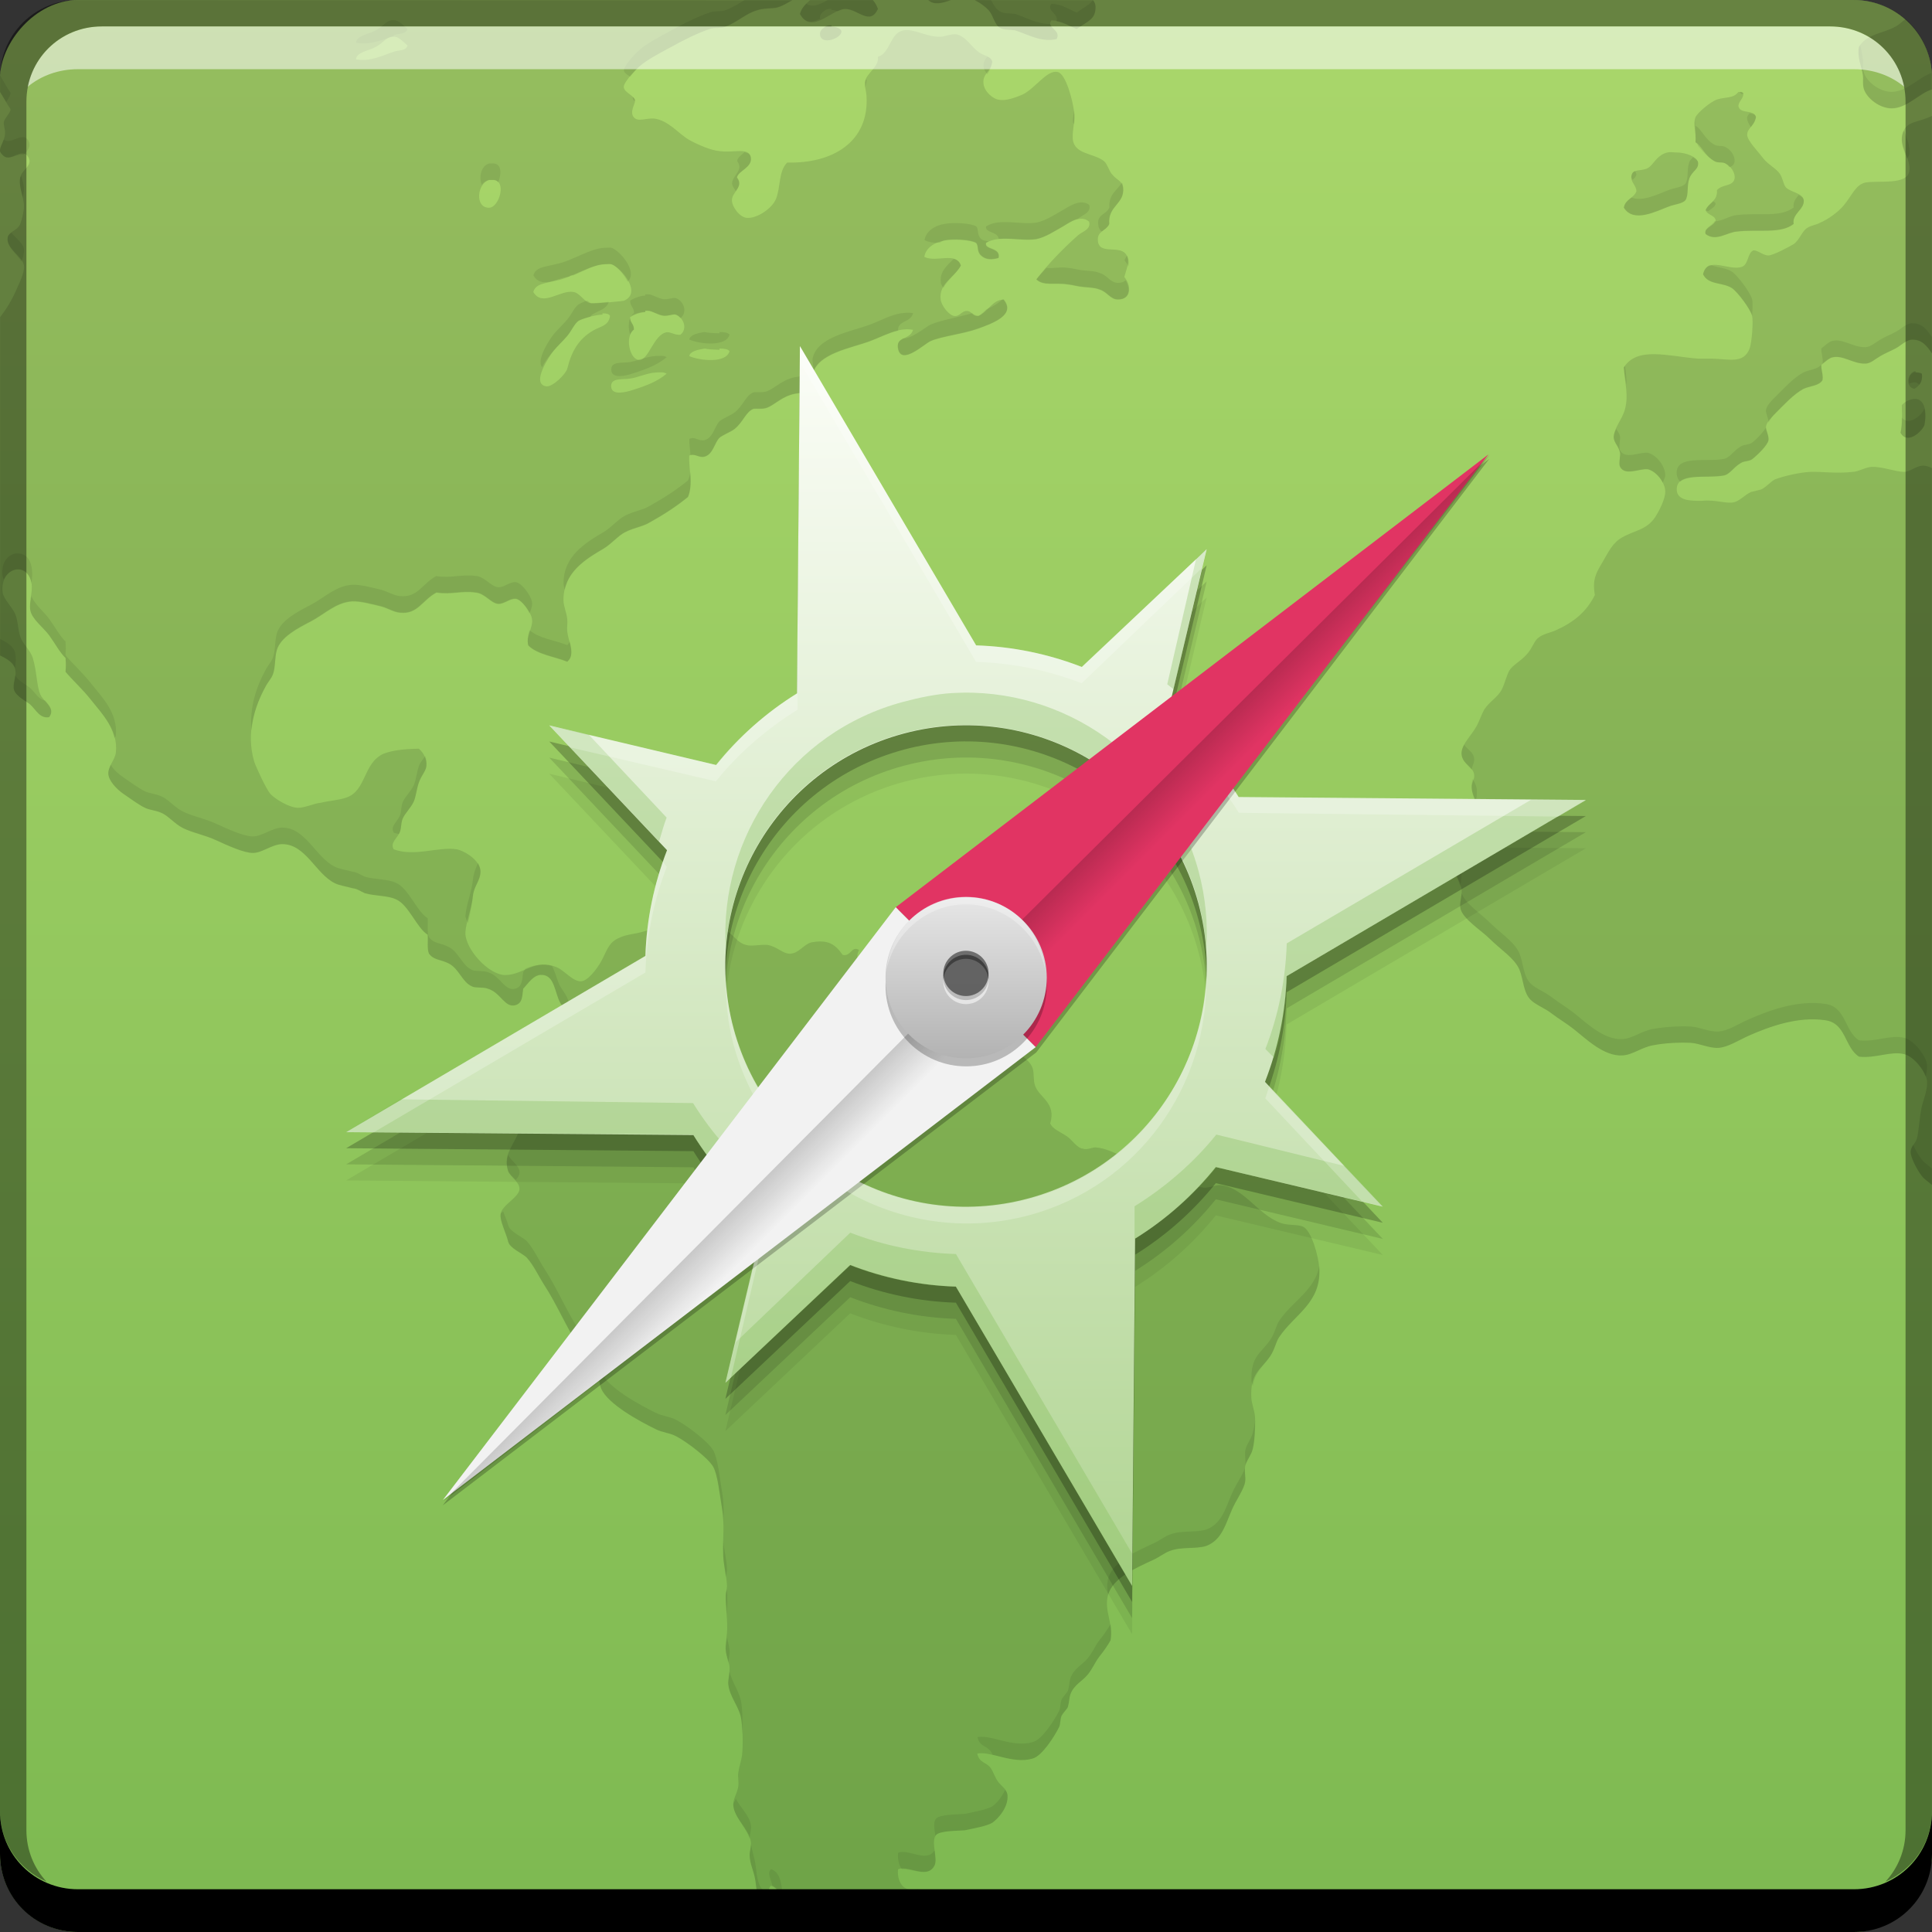 <?xml version="1.0" encoding="UTF-8" standalone="no"?>
<!-- Created with Inkscape (http://www.inkscape.org/) -->

<svg
   xmlns:dc="http://purl.org/dc/elements/1.1/"
   xmlns:cc="http://creativecommons.org/ns#"
   xmlns:rdf="http://www.w3.org/1999/02/22-rdf-syntax-ns#"
   xmlns:svg="http://www.w3.org/2000/svg"
   xmlns="http://www.w3.org/2000/svg"
   xmlns:xlink="http://www.w3.org/1999/xlink"
   xmlns:sodipodi="http://sodipodi.sourceforge.net/DTD/sodipodi-0.dtd"
   xmlns:inkscape="http://www.inkscape.org/namespaces/inkscape"
   width="48"
   height="48"
   id="svg2"
   version="1.1"
   inkscape:version="0.48+devel r12501"
   sodipodi:docname="midori.svg"
   inkscape:export-xdpi="180"
   inkscape:export-ydpi="180">
  <rect width="100%" height="100%" fill="#333333" stroke="none"/>
  <defs
     id="defs4">
    <linearGradient
       id="linearGradient5160"
       inkscape:collect="always">
      <stop
         id="stop5162"
         offset="0"
         style="stop-color:#b1d593;stop-opacity:1" />
      <stop
         id="stop5164"
         offset="1"
         style="stop-color:#fbfdf7;stop-opacity:1" />
    </linearGradient>
    <linearGradient
       inkscape:collect="always"
       id="linearGradient990">
      <stop
         style="stop-color:#000000;stop-opacity:1;"
         offset="0"
         id="stop992" />
      <stop
         style="stop-color:#000000;stop-opacity:0;"
         offset="1"
         id="stop994" />
    </linearGradient>
    <linearGradient
       inkscape:collect="always"
       xlink:href="#linearGradient4708"
       id="linearGradient876"
       x1="30.936"
       y1="-1052.407"
       x2="30.936"
       y2="-1004.364"
       gradientUnits="userSpaceOnUse" />
    <linearGradient
       inkscape:collect="always"
       xlink:href="#linearGradient990"
       id="linearGradient1007"
       gradientUnits="userSpaceOnUse"
       gradientTransform="matrix(0.678,-0.678,-0.678,-0.678,704.797,1741.694)"
       x1="15.474"
       y1="1030.005"
       x2="15.474"
       y2="1027.027" />
    <linearGradient
       inkscape:collect="always"
       xlink:href="#linearGradient990"
       id="linearGradient1015"
       gradientUnits="userSpaceOnUse"
       gradientTransform="matrix(-0.678,0.678,-0.678,-0.678,737.332,1709.159)"
       x1="15.767"
       y1="1029.86"
       x2="15.767"
       y2="1027.059" />
    <linearGradient
       inkscape:collect="always"
       xlink:href="#linearGradient3698-2"
       id="linearGradient975"
       gradientUnits="userSpaceOnUse"
       x1="15.455"
       y1="24.457"
       x2="15.455"
       y2="20.531" />
    <linearGradient
       id="linearGradient3698-2">
      <stop
         id="stop3700-0"
         offset="0"
         style="stop-color:#b3b3b3;stop-opacity:1" />
      <stop
         id="stop3702-6"
         offset="1"
         style="stop-color:#e6e6e6;stop-opacity:1" />
    </linearGradient>
    <linearGradient
       inkscape:collect="always"
       id="linearGradient4708">
      <stop
         style="stop-color:#7db951;stop-opacity:1"
         offset="0"
         id="stop4710" />
      <stop
         style="stop-color:#aad76b;stop-opacity:1"
         offset="1"
         id="stop4712" />
    </linearGradient>
    <linearGradient
       inkscape:collect="always"
       xlink:href="#linearGradient5160"
       id="linearGradient5156"
       x1="28.188"
       y1="1043.862"
       x2="28.188"
       y2="1013.05"
       gradientUnits="userSpaceOnUse" />
  </defs>
  <sodipodi:namedview
     id="base"
     pagecolor="#ffffff"
     bordercolor="#666666"
     borderopacity="1.0"
     inkscape:pageopacity="0.0"
     inkscape:pageshadow="2"
     inkscape:zoom="8.1825095"
     inkscape:cx="17.110034"
     inkscape:cy="9.1893522"
     inkscape:document-units="px"
     inkscape:current-layer="layer1"
     showgrid="false"
     inkscape:window-width="1366"
     inkscape:window-height="718"
     inkscape:window-x="0"
     inkscape:window-y="30"
     inkscape:window-maximized="1"
     showguides="true" />
  <g
     inkscape:label="Capa 1"
     inkscape:groupmode="layer"
     id="layer1"
     transform="translate(0,-1004.362)">
    <path
       style="color:#000000;fill:#000000;fill-opacity:0.235;fill-rule:nonzero;stroke:none;stroke-width:0.8;marker:none;visibility:visible;display:inline;overflow:visible;enable-background:accumulate"
       id="path4927"
       inkscape:connector-curvature="0"
       d="m 19.874,1013.362 -0.074,8.627 c -0.774,0.48 -1.449,1.085 -2.006,1.779 l -4.148,-0.984 2.926,3.101 c -0.322,0.829 -0.509,1.716 -0.537,2.626 l -7.435,4.378 8.627,0.073 c 0.48,0.774 1.085,1.449 1.779,2.006 l -0.984,4.148 3.101,-2.926 c 0.829,0.322 1.716,0.508 2.626,0.537 l 4.378,7.435 0.074,-8.627 c 0.774,-0.48 1.449,-1.085 2.006,-1.778 l 4.148,0.984 -2.926,-3.101 c 0.322,-0.829 0.509,-1.716 0.537,-2.626 l 7.435,-4.378 -8.627,-0.074 c -0.48,-0.774 -1.085,-1.449 -1.779,-2.006 l 0.984,-4.149 -3.101,2.926 c -0.829,-0.322 -1.716,-0.509 -2.626,-0.537 L 19.874,1013.362 z m 2.579,9.625 c 3.189,-0.855 6.468,1.038 7.323,4.228 0.855,3.189 -1.038,6.468 -4.228,7.322 -3.189,0.855 -6.468,-1.038 -7.323,-4.228 C 17.37,1027.121 19.263,1023.842 22.453,1022.988 Z" />
    <rect
       style="fill:url(#linearGradient876);fill-opacity:1;stroke:none"
       id="rect2991-1"
       width="48"
       height="48"
       x="6.6796872e-07"
       y="-1052.362"
       ry="1.945"
       transform="scale(1,-1)" />
    <path
       style="fill:#000000;fill-opacity:0.118;fill-rule:nonzero;stroke:none"
       d="m 1.938,1004.367 c -1.077,0 -1.937,0.86 -1.937,1.937 l 0,0.344 c 0.097,0.153 0.18,0.317 0.25,0.406 0.056,0.066 -0.142,0.237 -0.156,0.344 -0.011,0.068 0.037,0.179 0.031,0.281 -0.011,0.188 -0.138,0.322 -0.125,0.438 0.004,0.038 0.053,0.091 0.094,0.125 0.177,0.139 0.434,-0.212 0.594,0 0.161,0.231 -0.148,0.321 -0.187,0.531 -0.047,0.246 0.097,0.487 0.094,0.719 -8.4999e-4,0.114 -0.057,0.351 -0.094,0.437 -0.072,0.171 -0.291,0.178 -0.312,0.344 -0.034,0.274 0.375,0.457 0.406,0.688 0.022,0.17 -0.129,0.459 -0.187,0.594 -0.106,0.249 -0.24,0.47 -0.406,0.688 l 0,8.406 c 0.174,0.084 0.336,0.182 0.375,0.344 0.042,0.175 -0.067,0.359 -0.031,0.5 0.044,0.174 0.328,0.302 0.406,0.375 0.141,0.129 0.242,0.358 0.469,0.312 0.17,-0.222 -0.136,-0.38 -0.219,-0.562 -0.093,-0.204 -0.086,-0.578 -0.187,-0.906 -0.064,-0.206 -0.251,-0.346 -0.312,-0.531 -0.064,-0.192 -0.056,-0.403 -0.125,-0.562 -0.067,-0.165 -0.291,-0.373 -0.312,-0.531 -0.077,-0.574 0.517,-0.779 0.687,-0.344 0.102,0.262 -0.044,0.512 0,0.781 0.036,0.22 0.326,0.431 0.469,0.625 0.157,0.217 0.257,0.418 0.406,0.562 0.012,0.149 0.012,0.19 0,0.344 0.197,0.232 0.429,0.438 0.625,0.688 0.265,0.338 0.687,0.74 0.625,1.312 -0.019,0.181 -0.195,0.343 -0.187,0.531 0.007,0.168 0.194,0.374 0.375,0.5 0.191,0.129 0.378,0.271 0.531,0.344 0.108,0.057 0.275,0.065 0.406,0.125 0.171,0.068 0.335,0.275 0.531,0.375 0.243,0.124 0.549,0.174 0.844,0.312 0.283,0.129 0.68,0.312 0.906,0.312 0.227,0 0.468,-0.211 0.719,-0.219 0.588,-0.01 0.838,0.734 1.312,0.969 0.119,0.061 0.284,0.079 0.437,0.125 0.125,0.014 0.193,0.072 0.312,0.125 0.254,0.074 0.578,0.054 0.781,0.156 0.306,0.132 0.518,0.72 0.781,0.875 0.013,0.144 -0.02,0.352 0.031,0.469 0.124,0.172 0.295,0.14 0.5,0.25 0.245,0.129 0.33,0.459 0.562,0.562 0.079,0.05 0.28,0.012 0.406,0.062 0.318,0.096 0.415,0.487 0.687,0.406 0.179,-0.058 0.159,-0.235 0.187,-0.406 0.118,-0.127 0.253,-0.34 0.437,-0.344 0.298,-0.01 0.329,0.304 0.437,0.594 0.061,0.168 0.208,0.296 0.25,0.469 0.073,0.298 0.061,1.198 0,1.375 -0.075,0.218 -0.38,0.32 -0.562,0.562 -0.085,0.118 -0.122,0.265 -0.187,0.344 -0.117,0.136 -0.318,0.182 -0.406,0.312 -0.05,0.068 -0.077,0.244 -0.125,0.344 -0.145,0.305 -0.34,0.508 -0.219,0.875 0.05,0.141 0.281,0.261 0.281,0.438 5.46e-4,0.209 -0.434,0.396 -0.469,0.625 -0.026,0.172 0.134,0.466 0.187,0.687 0.041,0.172 0.37,0.295 0.469,0.406 0.168,0.189 0.284,0.449 0.437,0.687 0.304,0.467 0.548,1.048 0.844,1.5 0.156,0.237 0.365,0.442 0.469,0.688 0.053,0.124 0.044,0.264 0.094,0.375 0.171,0.387 0.953,0.808 1.344,1 0.183,0.094 0.363,0.093 0.531,0.188 0.254,0.135 0.778,0.528 0.906,0.75 0.115,0.2 0.163,0.713 0.219,1.031 0.074,0.421 0.013,0.732 0.031,1.187 0.012,0.246 0.091,0.504 0.094,0.75 8.52e-4,0.074 -0.029,0.12 -0.031,0.219 -0.012,0.299 0.057,0.637 0.031,0.938 -0.013,0.17 -0.044,0.3 -0.031,0.438 0.013,0.141 0.082,0.276 0.094,0.406 0.012,0.135 -0.043,0.329 -0.031,0.438 0.033,0.303 0.253,0.535 0.312,0.812 0.047,0.22 0.06,0.673 0.031,0.938 -0.014,0.133 -0.073,0.285 -0.094,0.438 -0.017,0.121 0.017,0.231 0,0.344 -0.024,0.172 -0.135,0.312 -0.125,0.469 0.021,0.323 0.387,0.583 0.437,0.906 0.018,0.116 -0.036,0.239 -0.031,0.344 0.008,0.2 0.083,0.346 0.125,0.531 0.065,0.28 0.023,0.683 0.312,0.812 0.3,-0.081 -0.083,-0.444 0.094,-0.594 0.344,0.115 0.242,0.685 0.344,1.031 -0.136,0.073 -0.289,-0.091 -0.375,0.062 -0.013,0.024 -0.032,0.038 -0.031,0.062 l 3.562,0 c 0.005,-0.013 0.028,-0.016 0.031,-0.031 0.029,-0.137 -0.056,-0.178 -0.062,-0.406 0.054,-0.235 0.326,-0.293 0.375,-0.531 -0.1,-0.175 -0.349,-0.047 -0.5,-0.125 -0.146,-0.074 -0.209,-0.288 -0.187,-0.469 0.25,-0.115 0.727,0.264 0.906,-0.094 0.089,-0.17 -0.092,-0.583 0.031,-0.75 0.084,-0.118 0.541,-0.108 0.719,-0.125 0.254,-0.053 0.544,-0.104 0.687,-0.188 0.157,-0.113 0.402,-0.392 0.375,-0.688 -0.013,-0.135 -0.111,-0.188 -0.219,-0.312 -0.09,-0.115 -0.122,-0.244 -0.187,-0.344 -0.112,-0.173 -0.294,-0.128 -0.344,-0.375 0.344,-0.065 0.877,0.272 1.375,0.125 0.236,-0.064 0.547,-0.56 0.656,-0.781 0.035,-0.066 0.024,-0.197 0.062,-0.281 0.042,-0.081 0.142,-0.174 0.156,-0.218 0.037,-0.128 0.033,-0.23 0.062,-0.312 0.087,-0.243 0.293,-0.32 0.437,-0.5 0.109,-0.132 0.178,-0.302 0.281,-0.438 0.113,-0.139 0.207,-0.276 0.281,-0.406 0.071,-0.438 -0.165,-0.742 -0.062,-1.125 0.115,-0.43 0.708,-0.68 1.125,-0.875 0.144,-0.064 0.289,-0.18 0.406,-0.219 0.289,-0.113 0.642,-0.044 0.906,-0.125 0.449,-0.17 0.497,-0.653 0.719,-1.062 0.105,-0.193 0.229,-0.393 0.25,-0.531 0.019,-0.124 -0.021,-0.228 0,-0.375 0.021,-0.136 0.148,-0.278 0.187,-0.437 0.052,-0.206 0.062,-0.518 0.062,-0.75 0,-0.189 -0.085,-0.36 -0.094,-0.531 -0.031,-0.623 0.239,-0.693 0.469,-1.031 0.115,-0.173 0.138,-0.348 0.219,-0.469 0.386,-0.577 1.049,-0.847 1,-1.719 -0.016,-0.288 -0.194,-0.94 -0.406,-1.031 -0.121,-0.058 -0.387,-0.026 -0.562,-0.094 -0.567,-0.211 -0.913,-0.893 -1.5,-0.937 -0.125,0 -0.234,0.063 -0.375,0.062 -0.233,0 -0.586,-0.195 -0.844,-0.219 -0.164,-0.01 -0.371,0.056 -0.469,0 -0.15,-0.067 -0.159,-0.324 -0.281,-0.406 -0.098,-0.064 -0.291,-0.096 -0.437,-0.156 -0.236,-0.081 -0.415,-0.198 -0.687,-0.219 -0.084,0 -0.215,0.071 -0.312,0.031 -0.151,-0.012 -0.267,-0.226 -0.406,-0.312 -0.174,-0.115 -0.334,-0.168 -0.406,-0.312 0.157,-0.517 -0.269,-0.639 -0.375,-0.937 -0.05,-0.135 -0.019,-0.313 -0.062,-0.438 -0.062,-0.18 -0.244,-0.289 -0.437,-0.438 -0.347,-0.267 -0.66,-0.501 -1.156,-0.562 -0.218,-0.014 -0.424,0.07 -0.687,0.062 -0.279,-0.01 -0.635,-0.292 -0.844,-0.531 -0.203,-0.233 -0.292,-0.42 -0.469,-0.531 -0.168,-0.115 -0.417,-0.118 -0.531,-0.219 -0.051,-0.056 -0.039,-0.137 -0.094,-0.25 -0.084,-0.176 -0.199,-0.26 -0.094,-0.469 -0.191,-0.111 -0.197,0.17 -0.406,0.125 -0.187,-0.265 -0.358,-0.39 -0.781,-0.312 -0.193,0.05 -0.305,0.275 -0.531,0.281 -0.185,0 -0.318,-0.181 -0.562,-0.219 -0.185,-0.013 -0.4,0.044 -0.531,0 -0.205,-0.052 -0.282,-0.219 -0.469,-0.344 -0.137,-0.079 -0.392,-0.221 -0.469,-0.219 -0.241,0.01 -0.417,0.489 -0.75,0.312 -0.162,-0.203 0.254,-0.309 0.062,-0.5 -0.145,-0.138 -0.259,0.083 -0.375,0.156 -0.133,0.08 -0.259,0.165 -0.406,0.219 -0.33,0.124 -0.524,0.087 -0.781,0.219 -0.239,0.124 -0.271,0.318 -0.406,0.562 -0.111,0.2 -0.334,0.488 -0.5,0.5 -0.201,0.011 -0.411,-0.264 -0.594,-0.344 -0.549,-0.238 -0.825,0.18 -1.281,0.188 -0.423,0.011 -1.021,-0.665 -1,-1.062 0.013,-0.243 0.159,-0.606 0.187,-0.906 0.024,-0.239 0.185,-0.376 0.187,-0.594 0.005,-0.291 -0.405,-0.528 -0.594,-0.562 -0.448,-0.071 -1.049,0.193 -1.562,0 -0.098,-0.168 0.101,-0.28 0.156,-0.437 0.031,-0.079 0.025,-0.213 0.062,-0.312 0.057,-0.142 0.21,-0.276 0.281,-0.438 0.054,-0.124 0.071,-0.316 0.125,-0.469 0.062,-0.176 0.174,-0.284 0.187,-0.406 0.018,-0.168 -0.061,-0.331 -0.187,-0.438 -0.398,0.01 -0.648,0.041 -0.875,0.125 -0.519,0.236 -0.419,0.927 -0.937,1.094 -0.179,0.06 -0.428,0.077 -0.625,0.125 -0.17,0.015 -0.387,0.126 -0.562,0.125 -0.208,0 -0.564,-0.21 -0.687,-0.344 -0.11,-0.122 -0.376,-0.707 -0.406,-0.812 -0.204,-0.707 0.012,-1.352 0.281,-1.844 0.057,-0.115 0.145,-0.202 0.187,-0.312 0.064,-0.171 0.043,-0.413 0.094,-0.594 0.092,-0.334 0.534,-0.557 0.844,-0.719 0.351,-0.183 0.623,-0.473 1.031,-0.5 0.203,-0.01 0.523,0.078 0.719,0.125 0.181,0.05 0.313,0.143 0.469,0.156 0.443,0.047 0.545,-0.306 0.906,-0.5 0.374,0.058 0.631,-0.052 0.969,0 0.23,0.014 0.383,0.268 0.562,0.281 0.151,0.01 0.292,-0.139 0.437,-0.125 0.142,0.01 0.383,0.327 0.406,0.5 0.029,0.216 -0.156,0.419 -0.094,0.656 0.226,0.23 0.646,0.274 0.969,0.406 0.21,-0.176 0.029,-0.499 0,-0.75 -0.012,-0.117 0.012,-0.209 0,-0.312 -0.019,-0.174 -0.093,-0.321 -0.094,-0.469 -0.005,-0.682 0.542,-1.011 1,-1.281 0.198,-0.12 0.359,-0.32 0.531,-0.406 0.243,-0.123 0.424,-0.128 0.625,-0.25 0.363,-0.204 0.653,-0.394 0.937,-0.625 0.131,-0.309 0.015,-0.725 0.031,-1.031 0.131,-0.07 0.236,0.065 0.375,0.031 0.219,-0.056 0.251,-0.345 0.375,-0.469 0.072,-0.066 0.285,-0.149 0.375,-0.219 0.219,-0.175 0.278,-0.426 0.469,-0.5 0.068,-0.013 0.236,0.014 0.344,-0.031 0.143,-0.051 0.331,-0.233 0.562,-0.312 0.15,-0.058 0.505,-0.066 0.562,-0.125 0.071,-0.067 -0.023,-0.267 0,-0.375 0.116,-0.542 0.955,-0.661 1.437,-0.844 0.338,-0.126 0.691,-0.353 1.062,-0.281 -0.073,0.257 -0.434,0.161 -0.375,0.469 0.082,0.434 0.659,-0.123 0.812,-0.187 0.293,-0.124 0.804,-0.173 1.187,-0.312 0.337,-0.124 0.942,-0.334 0.625,-0.719 -0.265,-0.01 -0.394,0.307 -0.625,0.406 -0.159,0.01 -0.146,-0.117 -0.281,-0.125 -0.128,-0.01 -0.18,0.137 -0.312,0.125 -0.132,-0.01 -0.323,-0.252 -0.344,-0.406 -0.053,-0.4 0.334,-0.545 0.5,-0.844 -0.11,-0.362 -0.603,-0.069 -0.906,-0.219 0.029,-0.216 0.248,-0.365 0.5,-0.406 0.206,-0.042 0.658,-0.019 0.781,0.062 0.072,0.062 0.012,0.211 0.125,0.312 0.122,0.117 0.279,0.106 0.437,0.062 0.057,-0.273 -0.357,-0.193 -0.312,-0.375 0.324,-0.211 0.853,-0.032 1.25,-0.094 0.228,-0.047 0.454,-0.198 0.656,-0.312 0.193,-0.116 0.452,-0.301 0.656,-0.125 0.056,0.195 -0.172,0.246 -0.281,0.344 -0.367,0.327 -0.746,0.715 -1.031,1.094 0.175,0.173 0.485,0.075 0.781,0.125 0.116,0.01 0.253,0.053 0.375,0.062 0.143,0.016 0.294,0.016 0.406,0.062 0.202,0.056 0.269,0.25 0.469,0.25 0.328,-5e-4 0.342,-0.341 0.156,-0.562 0.059,-0.227 0.142,-0.373 0.062,-0.531 -0.148,-0.296 -0.691,0.01 -0.719,-0.375 -0.018,-0.239 0.195,-0.228 0.281,-0.406 -0.039,-0.463 0.388,-0.492 0.344,-0.906 -0.019,-0.177 -0.159,-0.185 -0.281,-0.344 -0.063,-0.072 -0.112,-0.248 -0.187,-0.312 -0.251,-0.21 -0.75,-0.161 -0.781,-0.562 -0.012,-0.238 0.064,-0.428 0.031,-0.688 -0.031,-0.242 -0.195,-0.923 -0.406,-0.969 -0.268,-0.061 -0.554,0.409 -0.875,0.562 -0.174,0.073 -0.419,0.166 -0.594,0.125 -0.114,-0.01 -0.357,-0.186 -0.375,-0.406 -0.019,-0.252 0.172,-0.262 0.219,-0.531 -0.04,-0.161 -0.188,-0.132 -0.344,-0.25 -0.176,-0.13 -0.328,-0.405 -0.562,-0.438 -0.117,-0.01 -0.259,0.053 -0.375,0.062 -0.357,0.012 -0.666,-0.215 -0.937,-0.156 -0.324,0.067 -0.312,0.561 -0.625,0.656 0.042,0.235 -0.277,0.408 -0.312,0.594 -0.024,0.125 0.024,0.262 0.031,0.375 0.072,1.148 -0.851,1.687 -1.969,1.656 -0.219,0.209 -0.162,0.618 -0.281,0.906 -0.1,0.241 -0.477,0.489 -0.719,0.469 -0.179,-0.01 -0.374,-0.272 -0.375,-0.438 -5.53e-4,-0.204 0.303,-0.328 0.125,-0.562 0.025,-0.166 0.387,-0.246 0.344,-0.5 -0.045,-0.264 -0.42,-0.111 -0.75,-0.156 -0.24,-0.015 -0.569,-0.166 -0.781,-0.281 -0.281,-0.164 -0.509,-0.485 -0.875,-0.531 -0.208,-0.011 -0.402,0.09 -0.5,-0.031 -0.108,-0.127 0.025,-0.318 0.031,-0.406 -0.006,-0.138 -0.269,-0.199 -0.281,-0.344 -0.008,-0.112 0.273,-0.412 0.375,-0.5 0.19,-0.171 0.507,-0.336 0.812,-0.5 0.299,-0.167 0.648,-0.34 0.937,-0.437 0.124,-0.052 0.288,-0.012 0.406,-0.062 0.303,-0.118 0.494,-0.323 0.781,-0.406 0.15,-0.053 0.302,-0.039 0.469,-0.062 0.149,-0.032 0.278,-0.121 0.406,-0.188 L 1.938,1004.367 z m 18.187,0 c -0.107,0.092 -0.209,0.186 -0.25,0.344 0.29,0.529 0.785,-0.126 1.125,-0.125 0.309,0 0.617,0.428 0.812,0 -0.026,-0.081 -0.07,-0.159 -0.125,-0.219 L 20.126,1004.367 z m 2.937,0 c 0.152,0.135 0.362,0.069 0.562,0 L 23.063,1004.367 z m 1.156,0 c 0.138,0.07 0.263,0.163 0.344,0.25 0.112,0.121 0.145,0.358 0.281,0.438 0.091,0.058 0.265,0.046 0.375,0.062 0.352,0.115 0.646,0.3 1.031,0.219 0.132,-0.232 -0.278,-0.287 -0.125,-0.469 0.258,0.01 0.426,0.135 0.625,0.219 0.277,-0.201 0.478,-0.237 0.469,-0.562 -0.002,-0.068 -0.028,-0.112 -0.062,-0.156 L 24.219,1004.367 z m 23.125,0.469 c -0.083,0.061 -0.165,0.144 -0.25,0.188 -0.305,0.168 -0.723,0.185 -0.906,0.5 -0.051,0.271 0.065,0.491 0.094,0.688 0.02,0.131 -0.013,0.246 0.031,0.375 0.079,0.225 0.388,0.469 0.687,0.469 0.384,0 0.693,-0.382 1,-0.469 l 0,-0.281 C 48,1005.716 47.754,1005.192 47.344,1004.836 z m -26.687,0.156 c -0.072,0 -0.139,0.012 -0.187,0.062 -0.094,0.06 -0.102,0.135 -0.094,0.187 0.052,0.255 0.536,0.066 0.531,-0.094 -0.003,-0.072 -0.131,-0.12 -0.25,-0.125 L 20.657,1004.992 z m -10.906,0.281 c 0.011,0 0.02,-4e-4 0.031,0 0.133,0 0.232,0.128 0.344,0.219 -0.035,0.138 -0.207,0.108 -0.344,0.156 -0.23,0.07 -0.566,0.256 -0.937,0.188 0.019,-0.18 0.297,-0.204 0.5,-0.312 C 9.508,1005.436 9.598,1005.285 9.751,1005.273 z m 33.437,1.375 c -0.123,0.167 -0.322,0.119 -0.531,0.187 -0.169,0.061 -0.488,0.334 -0.531,0.438 -0.072,0.175 0.018,0.363 0,0.625 0.137,0.061 0.235,0.341 0.469,0.469 0.088,0.056 0.202,0.011 0.281,0.062 0.137,0.069 0.247,0.239 0.219,0.375 -0.041,0.195 -0.304,0.13 -0.437,0.281 0.023,0.28 -0.212,0.313 -0.281,0.5 0.042,0.121 0.231,0.122 0.25,0.25 -0.027,0.142 -0.309,0.186 -0.25,0.344 0.257,0.199 0.538,-0.048 0.781,-0.062 0.537,-0.064 1.077,0.067 1.406,-0.188 -0.045,-0.257 0.278,-0.364 0.25,-0.594 -0.021,-0.175 -0.311,-0.192 -0.437,-0.312 -0.067,-0.063 -0.074,-0.219 -0.156,-0.344 -0.095,-0.136 -0.301,-0.236 -0.406,-0.375 -0.141,-0.187 -0.407,-0.451 -0.406,-0.594 8.46e-4,-0.168 0.182,-0.214 0.219,-0.438 -0.042,-0.204 -0.408,-0.06 -0.437,-0.281 0.016,-0.132 0.124,-0.168 0.125,-0.312 -0.021,-0.01 -0.028,-0.03 -0.062,-0.031 C 43.238,1006.648 43.201,1006.648 43.188,1006.648 z m 4.812,0.594 c -0.363,0.175 -0.618,0.122 -0.719,0.406 -0.127,0.361 0.208,0.634 0.156,0.969 -0.055,0.352 -0.772,0.222 -1.094,0.281 -0.24,0.053 -0.333,0.325 -0.531,0.562 -0.138,0.169 -0.39,0.35 -0.594,0.437 -0.1,0.053 -0.221,0.066 -0.312,0.125 -0.135,0.074 -0.191,0.303 -0.344,0.406 -0.11,0.068 -0.509,0.279 -0.625,0.281 -0.136,0 -0.277,-0.142 -0.375,-0.125 -0.144,0.055 -0.119,0.348 -0.281,0.406 -0.318,0.118 -0.858,-0.286 -0.969,0.188 0.136,0.274 0.481,0.192 0.719,0.344 0.15,0.105 0.461,0.527 0.5,0.688 0.033,0.132 -0.006,0.668 -0.062,0.812 -0.148,0.383 -0.497,0.261 -0.937,0.25 -0.121,0 -0.232,0 -0.344,0 -0.743,-0.057 -1.508,-0.311 -1.844,0.219 0.027,0.406 0.121,0.677 0.031,1.031 -0.066,0.26 -0.293,0.493 -0.281,0.719 0.006,0.12 0.128,0.218 0.156,0.375 0.014,0.072 -0.039,0.268 0,0.344 0.122,0.236 0.471,0.044 0.687,0.062 0.212,0.047 0.44,0.325 0.437,0.562 -8.51e-4,0.17 -0.145,0.465 -0.25,0.625 -0.209,0.318 -0.513,0.33 -0.812,0.5 -0.25,0.134 -0.353,0.378 -0.5,0.625 -0.159,0.267 -0.253,0.426 -0.187,0.812 -0.214,0.425 -0.525,0.673 -0.969,0.875 -0.131,0.061 -0.317,0.086 -0.437,0.188 -0.096,0.066 -0.145,0.253 -0.281,0.406 -0.168,0.187 -0.349,0.263 -0.437,0.406 -0.068,0.118 -0.113,0.321 -0.187,0.469 -0.102,0.199 -0.303,0.295 -0.437,0.5 -0.062,0.107 -0.119,0.282 -0.187,0.406 -0.152,0.277 -0.403,0.476 -0.375,0.719 0.028,0.235 0.294,0.295 0.312,0.5 0.012,0.12 -0.067,0.186 -0.062,0.312 0.007,0.185 0.111,0.295 0.125,0.438 0.036,0.356 -0.12,0.506 -0.187,0.75 -0.032,0.12 -0.001,0.254 -0.031,0.344 -0.059,0.18 -0.308,0.32 -0.312,0.531 -0.002,0.141 0.144,0.289 0.156,0.5 0.008,0.138 -0.057,0.305 -0.031,0.437 0.051,0.261 0.516,0.548 0.719,0.75 0.271,0.272 0.633,0.495 0.75,0.781 0.099,0.243 0.092,0.567 0.281,0.75 0.14,0.131 0.352,0.202 0.531,0.344 0.167,0.127 0.353,0.235 0.531,0.375 0.292,0.228 0.754,0.691 1.219,0.656 0.243,-0.011 0.474,-0.201 0.75,-0.25 0.283,-0.057 0.652,-0.076 0.937,-0.062 0.219,0.011 0.46,0.136 0.687,0.125 0.24,-0.011 0.508,-0.192 0.781,-0.312 0.473,-0.206 1.184,-0.476 1.875,-0.375 0.526,0.069 0.479,0.675 0.844,0.906 0.423,0.046 0.79,-0.148 1.125,-0.062 0.253,0.063 0.538,0.456 0.562,0.656 0.025,0.206 -0.095,0.497 -0.125,0.625 -0.066,0.28 -0.075,0.635 -0.125,0.812 -0.039,0.132 -0.159,0.206 -0.156,0.344 0.001,0.125 0.152,0.429 0.281,0.594 0.062,0.08 0.168,0.147 0.25,0.219 l 0,-17.811 c -0.067,-0.032 -0.145,-0.061 -0.219,-0.062 -0.171,0 -0.323,0.153 -0.469,0.156 -0.211,0 -0.551,-0.135 -0.812,-0.125 -0.16,0.01 -0.32,0.118 -0.469,0.125 -0.418,0.046 -0.739,-0.01 -1.062,0 -0.236,0.01 -0.656,0.101 -0.875,0.188 -0.111,0.057 -0.2,0.183 -0.344,0.25 -0.065,0.016 -0.164,0.041 -0.25,0.062 -0.136,0.062 -0.277,0.216 -0.406,0.25 -0.188,0.056 -0.473,-0.07 -0.812,-0.031 -0.243,0 -0.621,0.01 -0.625,-0.281 -0.006,-0.444 0.737,-0.266 1.156,-0.344 0.158,-0.018 0.249,-0.203 0.437,-0.312 0.09,-0.058 0.196,-0.034 0.281,-0.094 0.145,-0.112 0.385,-0.353 0.406,-0.469 0.019,-0.115 -0.075,-0.265 -0.062,-0.344 0.017,-0.113 0.12,-0.214 0.25,-0.344 0.202,-0.199 0.439,-0.463 0.687,-0.594 0.17,-0.074 0.391,-0.073 0.469,-0.219 0.018,-0.144 -0.035,-0.235 -0.031,-0.375 0.104,-0.08 0.194,-0.171 0.281,-0.188 0.259,-0.06 0.511,0.166 0.812,0.156 0.13,0 0.235,-0.107 0.375,-0.188 0.118,-0.07 0.26,-0.126 0.375,-0.188 0.126,-0.063 0.252,-0.207 0.406,-0.219 0.248,-0.01 0.378,0.159 0.5,0.344 L 48,1007.242 z m -6.562,0.906 c -0.059,0.012 -0.106,0.032 -0.156,0.062 -0.182,0.118 -0.234,0.291 -0.375,0.344 -0.194,0.068 -0.346,0 -0.375,0.188 -0.024,0.139 0.129,0.235 0.125,0.375 -0.071,0.177 -0.277,0.194 -0.312,0.406 0.243,0.397 0.823,0.078 1.125,-0.031 0.136,-0.053 0.333,-0.065 0.406,-0.156 0.084,-0.126 0.03,-0.348 0.094,-0.531 0.07,-0.2 0.242,-0.227 0.219,-0.406 -0.021,-0.135 -0.291,-0.254 -0.562,-0.25 C 41.563,1008.148 41.497,1008.136 41.438,1008.148 z m -29.281,0.687 c 0.028,0 0.07,-2e-4 0.094,0 0.349,3e-4 0.157,0.679 -0.094,0.688 C 11.784,1009.533 11.856,1008.905 12.157,1008.835 z m 2.875,2.094 c 0.053,0 0.108,-0.01 0.156,0 0.217,0.06 0.79,0.703 0.312,0.906 -0.045,0.01 -0.699,0.074 -0.812,0.062 -0.166,-0.016 -0.27,-0.252 -0.437,-0.281 -0.331,-0.061 -0.773,0.388 -1,0 0.057,-0.213 0.309,-0.213 0.562,-0.281 C 14.206,1011.264 14.659,1010.937 15.032,1010.929 z m 1,1.156 0.062,0 c 0.112,0 0.271,0.119 0.406,0.125 0.128,0 0.203,-0.04 0.281,-0.031 0.2,0.058 0.313,0.351 0.125,0.5 -0.157,0.01 -0.226,-0.072 -0.344,-0.062 -0.326,0.059 -0.444,0.708 -0.687,0.687 -0.23,-0.01 -0.358,-0.584 -0.125,-0.75 0.008,-0.138 -0.101,-0.172 -0.094,-0.312 0.061,-0.039 0.209,-0.117 0.375,-0.125 L 16.032,1012.085 z m -1.062,0.062 c 0.092,0 0.157,0.01 0.187,0.062 -0.032,0.255 -0.24,0.255 -0.437,0.375 -0.341,0.207 -0.517,0.497 -0.625,0.937 -0.032,0.128 -0.369,0.471 -0.531,0.438 -0.38,-0.07 0.101,-0.768 0.187,-0.875 0.096,-0.121 0.231,-0.239 0.344,-0.375 0.11,-0.13 0.175,-0.301 0.281,-0.375 0.106,-0.059 0.392,-0.148 0.594,-0.156 L 14.969,1012.148 z m 2.531,0.875 c 0.111,0.021 0.253,0.028 0.375,0.031 l 0,-0.031 c 0.122,0 0.2,0.01 0.25,0.062 -0.078,0.316 -0.75,0.237 -1,0.125 C 17.142,1013.089 17.344,1013.049 17.501,1013.023 z m 30.093,0.562 c -0.181,4e-4 -0.288,0.392 -0.031,0.438 0.11,-0.064 0.215,-0.175 0.187,-0.375 -0.046,-0.023 -0.114,-0.032 -0.156,-0.031 L 47.594,1013.585 z m -31.281,0.031 c 0.082,0 0.165,-0.018 0.25,0.031 -0.221,0.186 -0.465,0.286 -0.844,0.406 -0.182,0.06 -0.5,0.132 -0.531,-0.062 -0.038,-0.249 0.271,-0.194 0.437,-0.219 C 15.835,1013.753 16.068,1013.624 16.313,1013.616 z m 31.249,0.656 c -0.091,0.01 -0.21,0.047 -0.312,0.156 0.006,0.268 0.021,0.456 -0.031,0.688 0.154,0.296 0.515,0 0.594,-0.188 C 47.897,1014.487 47.763,1014.259 47.563,1014.273 z m -30.812,13.78 c 0.028,0 0.039,0 0.062,0 0.162,0.01 0.197,0.348 0.031,0.375 C 16.665,1028.442 16.577,1028.133 16.751,1028.053 Z"
       id="path34"
       inkscape:connector-curvature="0" />
    <path
       style="fill:#000000;fill-opacity:0.078;fill-rule:nonzero;stroke:none"
       d="m 18.5,1004.362 c -0.142,0.087 -0.292,0.181 -0.469,0.25 -0.119,0.05 -0.283,0.01 -0.406,0.062 -0.289,0.098 -0.639,0.27 -0.937,0.438 -0.305,0.164 -0.623,0.329 -0.812,0.5 -0.102,0.088 -0.383,0.389 -0.375,0.5 0.006,0.066 0.094,0.11 0.156,0.156 0.082,-0.1 0.168,-0.206 0.219,-0.25 0.19,-0.171 0.507,-0.336 0.812,-0.5 0.299,-0.167 0.648,-0.34 0.937,-0.438 0.124,-0.052 0.288,-0.013 0.406,-0.062 0.303,-0.118 0.494,-0.323 0.781,-0.406 0.15,-0.053 0.302,-0.039 0.469,-0.062 0.149,-0.032 0.278,-0.121 0.406,-0.188 L 18.5,1004.362 z m 2.062,0 c -0.193,0.11 -0.368,0.196 -0.531,0.094 -0.069,0.069 -0.128,0.14 -0.156,0.25 0.138,0.251 0.308,0.211 0.5,0.125 -0.009,-0.052 -2e-4,-0.128 0.094,-0.188 0.048,-0.05 0.116,-0.062 0.187,-0.062 l 0,0.031 c 0.06,0 0.109,0.01 0.156,0.031 0.064,-0.028 0.131,-0.063 0.187,-0.062 0.309,0 0.617,0.428 0.812,0 -0.026,-0.081 -0.07,-0.159 -0.125,-0.219 l -0.031,0 L 20.563,1004.362 z m 2.5,0 c 0.152,0.135 0.362,0.069 0.562,0 L 23.062,1004.362 z m 1.156,0 c 0.138,0.07 0.263,0.163 0.344,0.25 0.112,0.121 0.145,0.358 0.281,0.438 0.091,0.058 0.265,0.046 0.375,0.062 0.352,0.115 0.646,0.3 1.031,0.219 0.107,-0.188 -0.139,-0.258 -0.156,-0.375 -0.312,0.011 -0.572,-0.151 -0.875,-0.25 -0.11,-0.016 -0.284,0 -0.375,-0.062 -0.095,-0.055 -0.162,-0.165 -0.219,-0.281 L 24.219,1004.362 z m 2.937,0 c -0.078,0.118 -0.225,0.181 -0.406,0.312 -0.199,-0.084 -0.367,-0.209 -0.625,-0.219 -0.144,0.17 0.189,0.239 0.125,0.438 0.188,0.038 0.337,0.119 0.5,0.188 0.277,-0.201 0.478,-0.237 0.469,-0.562 C 27.217,1004.451 27.19,1004.407 27.156,1004.362 z m -17.406,0.5 c -0.153,0.012 -0.243,0.163 -0.406,0.25 -0.203,0.108 -0.481,0.132 -0.5,0.312 0.354,0.065 0.678,-0.08 0.906,-0.156 0.008,0 0.023,0 0.031,0 0.003,0 -0.003,-0.03 0,-0.031 0.136,-0.049 0.309,-0.018 0.344,-0.156 -0.112,-0.091 -0.211,-0.219 -0.344,-0.219 C 9.771,1004.862 9.762,1004.862 9.75,1004.862 z m 10.906,0.125 c -0.072,0 -0.139,0.012 -0.187,0.062 -0.094,0.06 -0.102,0.135 -0.094,0.188 0.052,0.255 0.536,0.066 0.531,-0.094 -0.003,-0.072 -0.131,-0.12 -0.25,-0.125 L 20.656,1004.987 z m 25.561,0.5 c -0.008,0.012 -0.024,0.018 -0.031,0.031 -0.051,0.271 0.065,0.491 0.094,0.688 0.02,0.131 -0.013,0.246 0.031,0.375 0.079,0.225 0.388,0.469 0.687,0.469 0.384,0 0.693,-0.382 1,-0.469 l 0,-0.281 c 0,-0.042 0.003,-0.084 0,-0.125 -0.307,0.087 -0.616,0.469 -1,0.469 -0.299,0 -0.609,-0.244 -0.687,-0.469 -0.044,-0.129 -0.011,-0.244 -0.031,-0.375 C 46.266,1005.702 46.244,1005.601 46.218,1005.487 z m -21.687,0.281 c -0.051,0.068 -0.103,0.124 -0.094,0.25 0.006,0.07 0.053,0.13 0.094,0.188 0.054,-0.076 0.099,-0.163 0.125,-0.312 C 24.639,1005.823 24.582,1005.794 24.531,1005.769 z m -24.53,0.469 c -6.2427694e-4,0.02 0,0.042 0,0.062 l 0,0.344 c 0.06,0.095 0.107,0.168 0.156,0.251 0.059,-0.095 0.135,-0.202 0.094,-0.25 C 0.181,1006.554 0.098,1006.39 8.4411604e-4,1006.237 Z M 21.531,1006.331 c -0.004,0.011 -0.029,0.02 -0.031,0.031 -0.012,0.063 -0.01,0.124 0,0.188 C 21.504,1006.478 21.536,1006.409 21.531,1006.331 z m 21.687,0.312 c 0.018,0.024 0.033,0.051 0.062,0.062 0.003,-0.015 0.031,-0.014 0.031,-0.031 -0.021,-0.01 -0.028,-0.03 -0.062,-0.031 C 43.243,1006.643 43.23,1006.644 43.218,1006.644 z m -27.499,0.125 c 0.003,0.037 0.004,0.062 0.031,0.094 0.006,0.01 0.025,-0.01 0.031,0 C 15.78,1006.822 15.752,1006.8 15.719,1006.769 z m 10.968,0.344 c -0.011,0.089 -0.036,0.183 -0.031,0.281 0.002,0.029 0.024,0.038 0.031,0.062 C 26.701,1007.346 26.704,1007.242 26.687,1007.112 z m 16.781,0.062 c -0.03,0.041 -0.062,0.067 -0.062,0.125 -1.93e-4,0.056 0.036,0.138 0.094,0.219 0.05,-0.06 0.107,-0.138 0.125,-0.25 C 43.609,1007.194 43.538,1007.191 43.468,1007.175 z m -1.344,0.188 c -0.022,0.151 0.015,0.312 0,0.531 0.033,0.03 0.057,0.06 0.062,0.094 0.103,0.106 0.218,0.272 0.406,0.375 0.088,0.056 0.202,0.011 0.281,0.062 0.041,0.021 0.061,0.059 0.094,0.094 0.058,-0.025 0.11,-0.053 0.125,-0.125 0.028,-0.136 -0.082,-0.306 -0.219,-0.375 -0.079,-0.051 -0.193,-0.01 -0.281,-0.062 -0.234,-0.128 -0.332,-0.408 -0.469,-0.469 C 42.127,1007.44 42.126,1007.405 42.124,1007.362 z m 5.187,0.25 c -0.007,0.014 -0.025,0.014 -0.031,0.031 -0.086,0.243 0.019,0.447 0.094,0.656 0.018,-0.026 0.057,-0.058 0.062,-0.094 C 47.468,1007.999 47.374,1007.808 47.311,1007.612 z m -46.748,0.156 c -0.148,0 -0.336,0.167 -0.469,0.062 -0.04,0.109 -0.103,0.201 -0.094,0.281 0.004,0.039 0.053,0.092 0.094,0.126 0.146,0.115 0.345,-0.07 0.5,-0.031 0.093,-0.109 0.203,-0.218 0.094,-0.375 C 0.648,1007.778 0.613,1007.768 0.563,1007.769 z m 17.937,0.375 c -0.088,0.072 -0.175,0.136 -0.187,0.219 0.178,0.234 -0.126,0.359 -0.125,0.562 2.12e-4,0.056 0.057,0.123 0.094,0.188 0.071,-0.104 0.14,-0.201 0.031,-0.344 0.025,-0.166 0.387,-0.246 0.344,-0.5 C 18.641,1008.181 18.574,1008.162 18.5,1008.144 z m 23.562,0.125 c -0.03,0.037 -0.073,0.067 -0.094,0.125 -0.064,0.183 -0.01,0.405 -0.094,0.531 -0.073,0.091 -0.271,0.103 -0.406,0.156 -0.242,0.087 -0.655,0.307 -0.937,0.188 -0.077,0.062 -0.167,0.125 -0.187,0.25 0.243,0.397 0.823,0.078 1.125,-0.031 0.136,-0.053 0.333,-0.065 0.406,-0.156 0.084,-0.126 0.03,-0.348 0.094,-0.531 0.07,-0.2 0.242,-0.227 0.219,-0.406 C 42.179,1008.345 42.122,1008.308 42.062,1008.269 z m -29.905,0.156 c -0.206,0.048 -0.265,0.344 -0.187,0.531 0.043,-0.069 0.112,-0.107 0.187,-0.125 0.028,0 0.07,-2e-4 0.094,0 0.065,0 0.094,0.024 0.125,0.062 0.087,-0.201 0.093,-0.469 -0.125,-0.469 C 12.227,1008.425 12.185,1008.425 12.157,1008.425 z m 28.468,0.188 c -0.05,0.017 -0.081,0.045 -0.094,0.125 -0.006,0.035 0.02,0.063 0.031,0.094 0.04,-0.036 0.071,-0.068 0.094,-0.125 C 40.657,1008.671 40.638,1008.643 40.624,1008.612 z m -40.092,0.125 c -0.006,0.015 -0.028,0.015 -0.031,0.031 -0.032,0.169 0.024,0.338 0.062,0.5 0.015,-0.072 0.031,-0.139 0.031,-0.188 C 0.596,1008.965 0.562,1008.857 0.532,1008.737 z m 27.343,0.156 c -0.105,0.19 -0.341,0.291 -0.312,0.625 -0.087,0.179 -0.299,0.168 -0.281,0.406 0.007,0.096 0.037,0.158 0.094,0.188 0.062,-0.049 0.144,-0.098 0.187,-0.188 -0.039,-0.463 0.388,-0.492 0.344,-0.906 C 27.901,1008.974 27.892,1008.922 27.875,1008.894 z m 16.812,0.312 c -0.072,0.088 -0.147,0.184 -0.125,0.312 -0.329,0.255 -0.87,0.123 -1.406,0.188 -0.174,0.01 -0.372,0.156 -0.562,0.156 -0.064,0.113 -0.272,0.17 -0.219,0.312 0.257,0.199 0.538,-0.048 0.781,-0.062 0.537,-0.064 1.077,0.067 1.406,-0.188 -0.045,-0.257 0.278,-0.364 0.25,-0.594 C 44.804,1009.268 44.744,1009.24 44.687,1009.206 z m -2.125,0.156 c -0.064,0.067 -0.153,0.125 -0.187,0.219 0.008,0.023 0.046,0.015 0.062,0.031 0.071,-0.058 0.172,-0.105 0.187,-0.188 C 42.618,1009.385 42.59,1009.385 42.562,1009.362 z m -15.656,0.031 c -0.168,-0.017 -0.356,0.101 -0.5,0.188 -0.202,0.114 -0.428,0.265 -0.656,0.312 -0.397,0.062 -0.926,-0.117 -1.25,0.094 -0.041,0.164 0.29,0.122 0.312,0.312 0.298,-0.032 0.65,0.045 0.937,0 0.228,-0.047 0.454,-0.198 0.656,-0.312 0.112,-0.068 0.241,-0.158 0.375,-0.188 0.109,-0.098 0.337,-0.148 0.281,-0.344 C 27.011,1009.412 26.962,1009.399 26.906,1009.394 z m -3.437,0.531 c -0.252,0.041 -0.471,0.19 -0.5,0.406 0.109,0.054 0.243,0.072 0.375,0.062 0.044,-0.015 0.077,-0.055 0.125,-0.062 0.206,-0.042 0.658,-0.019 0.781,0.062 0.072,0.062 0.012,0.211 0.125,0.312 0.122,0.116 0.279,0.106 0.437,0.062 0.057,-0.273 -0.357,-0.193 -0.312,-0.375 0.019,-0.012 0.042,-0.022 0.062,-0.031 -0.06,-0.011 -0.137,-0.014 -0.187,-0.062 -0.113,-0.101 -0.053,-0.251 -0.125,-0.312 C 24.127,1009.906 23.675,1009.883 23.469,1009.925 z m -23.187,0.219 c -0.045,0.034 -0.086,0.063 -0.094,0.125 -0.029,0.232 0.235,0.408 0.344,0.594 0.042,-0.11 0.074,-0.228 0.062,-0.312 C 0.575,1010.403 0.396,1010.287 0.282,1010.144 z m 14.749,0.375 c -0.372,0.01 -0.825,0.335 -1.219,0.406 -0.253,0.068 -0.505,0.068 -0.562,0.281 0.198,0.339 0.566,0.072 0.875,0.031 0.023,0 0.04,-0.032 0.062,-0.031 0.018,-0.01 0.044,0.01 0.062,0 0.274,-0.117 0.537,-0.276 0.781,-0.281 0.053,0 0.108,-0.01 0.156,0 0.114,0.031 0.3,0.233 0.406,0.438 0.273,-0.249 -0.208,-0.789 -0.406,-0.844 C 15.139,1010.509 15.085,1010.519 15.031,1010.519 z m 12.968,0.188 c -0.014,0.045 -0.049,0.072 -0.062,0.125 0.04,0.048 0.073,0.102 0.094,0.156 C 28.055,1010.892 28.044,1010.793 28,1010.706 z m -4.312,0.094 c -0.168,0.172 -0.35,0.312 -0.312,0.594 0.005,0.039 0.04,0.08 0.062,0.125 0.105,-0.202 0.32,-0.351 0.437,-0.562 -0.027,-0.091 -0.09,-0.131 -0.156,-0.156 C 23.709,1010.796 23.697,1010.803 23.687,1010.8 z m 18.78,0.156 c -0.071,0.03 -0.129,0.1 -0.156,0.219 0.136,0.274 0.481,0.192 0.719,0.344 0.15,0.105 0.461,0.527 0.5,0.688 0.013,-0.169 0.017,-0.341 0,-0.406 -0.039,-0.161 -0.35,-0.583 -0.5,-0.688 -0.149,-0.095 -0.345,-0.1 -0.5,-0.156 C 42.512,1010.949 42.485,1010.965 42.468,1010.956 z m -16.468,0.062 c -0.081,0.095 -0.179,0.186 -0.25,0.281 0.175,0.173 0.485,0.075 0.781,0.125 0.116,0.01 0.253,0.053 0.375,0.062 0.143,0.016 0.294,0.016 0.406,0.062 0.202,0.056 0.269,0.25 0.469,0.25 0.29,-4e-4 0.309,-0.254 0.187,-0.469 -0.045,0.035 -0.105,0.062 -0.187,0.062 -0.199,0 -0.267,-0.194 -0.469,-0.25 -0.112,-0.046 -0.263,-0.047 -0.406,-0.062 -0.122,-0.01 -0.259,-0.053 -0.375,-0.062 C 26.347,1010.987 26.159,1011.036 26,1011.019 z m -9.968,0.656 0,0.031 c -0.166,0.01 -0.314,0.086 -0.375,0.125 -0.007,0.14 0.101,0.174 0.094,0.312 -0.022,0.016 -0.047,0.04 -0.062,0.062 0.071,-0.041 0.197,-0.087 0.344,-0.094 l 0,-0.031 0.062,0 c 0.112,0 0.271,0.119 0.406,0.125 0.028,0 0.039,0 0.062,0 0.084,-0.01 0.157,-0.038 0.219,-0.031 0.05,0.014 0.089,0.056 0.125,0.094 0.188,-0.149 0.075,-0.442 -0.125,-0.5 -0.079,-0.01 -0.153,0.031 -0.281,0.031 -0.136,-0.01 -0.294,-0.125 -0.406,-0.125 L 16.031,1011.675 z m 8.875,0.125 c -0.104,0.099 -0.25,0.188 -0.406,0.25 -0.013,0.01 -0.018,0.026 -0.031,0.031 -0.049,0.043 -0.099,0.1 -0.156,0.125 -0.08,0 -0.123,-0.031 -0.156,-0.062 -0.359,0.105 -0.775,0.173 -1.031,0.281 -0.115,0.049 -0.483,0.367 -0.687,0.344 -0.092,0.047 -0.154,0.096 -0.125,0.25 0.082,0.434 0.659,-0.123 0.812,-0.188 0.293,-0.124 0.804,-0.173 1.187,-0.312 0.337,-0.124 0.942,-0.334 0.625,-0.719 C 24.933,1011.804 24.91,1011.796 24.906,1011.8 z m -10.312,0.031 c -0.095,0.028 -0.171,0.067 -0.219,0.094 -0.106,0.074 -0.172,0.245 -0.281,0.375 -0.113,0.135 -0.248,0.254 -0.344,0.375 -0.076,0.093 -0.443,0.63 -0.281,0.812 0.085,-0.187 0.24,-0.356 0.281,-0.406 0.096,-0.121 0.231,-0.24 0.344,-0.375 0.11,-0.13 0.175,-0.301 0.281,-0.375 0.058,-0.032 0.16,-0.062 0.281,-0.094 0.024,-0.017 0.036,-0.047 0.062,-0.062 0.177,-0.107 0.347,-0.127 0.406,-0.312 -0.195,0.017 -0.377,0.038 -0.437,0.031 C 14.655,1011.89 14.623,1011.848 14.594,1011.831 z m 7.812,0.312 c -0.272,0.039 -0.528,0.186 -0.781,0.281 -0.482,0.183 -1.321,0.302 -1.437,0.844 -0.023,0.108 0.071,0.308 0,0.375 0.14,-0.516 0.964,-0.633 1.437,-0.812 0.221,-0.083 0.452,-0.193 0.687,-0.25 -0.019,-0.258 0.306,-0.193 0.375,-0.438 C 22.595,1012.126 22.497,1012.13 22.406,1012.144 z m -2.219,1.5 c -0.058,0.059 -0.412,0.067 -0.562,0.125 -0.231,0.08 -0.42,0.261 -0.562,0.312 -0.108,0.045 -0.275,0.018 -0.344,0.031 -0.191,0.074 -0.25,0.325 -0.469,0.5 -0.09,0.069 -0.303,0.153 -0.375,0.219 -0.124,0.124 -0.156,0.413 -0.375,0.469 -0.139,0.034 -0.244,-0.101 -0.375,-0.031 -0.006,0.117 0.02,0.269 0.031,0.406 0.118,-0.038 0.215,0.063 0.344,0.031 0.219,-0.056 0.251,-0.345 0.375,-0.469 0.072,-0.066 0.285,-0.149 0.375,-0.219 0.219,-0.175 0.278,-0.426 0.469,-0.5 0.068,-0.013 0.236,0.014 0.344,-0.031 0.143,-0.051 0.331,-0.233 0.562,-0.312 0.15,-0.058 0.505,-0.066 0.562,-0.125 0.071,-0.067 -0.023,-0.267 0,-0.375 C 20.19,1013.665 20.185,1013.654 20.188,1013.644 z m -4.531,-1.375 c -0.05,0.12 -0.047,0.275 0,0.406 0.02,-0.048 0.053,-0.096 0.094,-0.125 C 15.757,1012.423 15.666,1012.381 15.656,1012.269 z m 31.842,0.125 c -0.154,0.012 -0.28,0.156 -0.406,0.219 -0.115,0.062 -0.257,0.117 -0.375,0.188 -0.14,0.081 -0.245,0.188 -0.375,0.188 -0.301,0.01 -0.554,-0.216 -0.812,-0.156 -0.087,0.016 -0.177,0.107 -0.281,0.188 -0.004,0.14 0.049,0.231 0.031,0.375 0.09,-0.073 0.172,-0.142 0.25,-0.156 0.259,-0.06 0.511,0.166 0.812,0.156 0.13,0 0.235,-0.107 0.375,-0.188 0.118,-0.07 0.26,-0.126 0.375,-0.188 0.126,-0.063 0.252,-0.207 0.406,-0.219 0.248,-0.01 0.378,0.159 0.5,0.344 l 0,-0.406 C 47.877,1012.553 47.747,1012.384 47.499,1012.394 z m -29.999,0.219 c -0.157,0.027 -0.358,0.067 -0.375,0.188 0.25,0.112 0.922,0.191 1,-0.125 -0.05,-0.052 -0.128,-0.062 -0.25,-0.062 l 0,0.031 C 17.753,1012.641 17.611,1012.633 17.5,1012.612 z m -1.187,0.594 c -0.155,0.01 -0.295,0.05 -0.437,0.094 -0.083,0.025 -0.173,0.055 -0.25,0.062 -0.167,0.025 -0.476,-0.031 -0.437,0.219 0.031,0.194 0.349,0.122 0.531,0.062 0.379,-0.121 0.623,-0.221 0.844,-0.406 C 16.477,1013.188 16.394,1013.206 16.313,1013.206 z m 28.936,0.219 c -0.092,0.113 -0.282,0.12 -0.437,0.188 -0.248,0.131 -0.485,0.394 -0.687,0.594 -0.13,0.129 -0.233,0.231 -0.25,0.344 -0.012,0.072 0.064,0.202 0.062,0.312 0.045,-0.076 0.098,-0.161 0.187,-0.25 0.202,-0.2 0.439,-0.463 0.687,-0.594 0.17,-0.074 0.391,-0.073 0.469,-0.219 C 45.298,1013.655 45.245,1013.565 45.249,1013.425 z m -4.875,0.031 c -0.009,0.012 -0.023,0.018 -0.031,0.031 0.011,0.168 0.046,0.3 0.062,0.438 C 40.419,1013.773 40.394,1013.612 40.374,1013.456 z m 7.187,0.156 c -0.106,0.034 -0.166,0.164 -0.125,0.281 0.043,-0.016 0.088,-0.027 0.125,-0.031 0.058,0 0.082,0.026 0.125,0.062 0.053,-0.065 0.079,-0.159 0.062,-0.281 -0.046,-0.023 -0.114,-0.032 -0.156,-0.031 C 47.584,1013.613 47.57,1013.61 47.561,1013.612 z m 0.25,0.906 c -0.074,0.177 -0.396,0.439 -0.562,0.219 -8.38e-4,0.12 -0.003,0.248 -0.031,0.375 0.154,0.296 0.515,0 0.594,-0.188 C 47.845,1014.752 47.836,1014.624 47.811,1014.519 z m -3.937,0.469 c -0.075,0.125 -0.226,0.285 -0.344,0.375 -0.085,0.06 -0.191,0.036 -0.281,0.094 -0.189,0.11 -0.279,0.294 -0.437,0.312 -0.419,0.078 -1.162,-0.101 -1.156,0.344 0.001,0.09 0.036,0.177 0.094,0.219 0.205,-0.177 0.731,-0.095 1.062,-0.156 0.158,-0.018 0.249,-0.203 0.437,-0.312 0.09,-0.058 0.196,-0.034 0.281,-0.094 0.145,-0.112 0.385,-0.353 0.406,-0.469 C 43.953,1015.196 43.879,1015.07 43.874,1014.987 z m -3.719,0.031 c -0.034,0.077 -0.066,0.144 -0.062,0.219 0.006,0.12 0.128,0.218 0.156,0.375 0.014,0.072 -0.039,0.268 0,0.344 0.122,0.236 0.471,0.044 0.687,0.062 0.147,0.032 0.295,0.18 0.375,0.344 0.021,-0.067 0.062,-0.136 0.062,-0.188 0.002,-0.237 -0.226,-0.515 -0.437,-0.562 -0.217,-0.018 -0.566,0.174 -0.687,-0.062 -0.039,-0.076 0.014,-0.272 0,-0.344 C 40.235,1015.128 40.19,1015.078 40.155,1015.019 z m -22.999,1.062 c -0.009,0.076 -0.034,0.151 -0.062,0.219 -0.284,0.231 -0.574,0.421 -0.937,0.625 -0.201,0.122 -0.382,0.127 -0.625,0.25 -0.172,0.086 -0.333,0.286 -0.531,0.406 -0.458,0.27 -1.005,0.599 -1,1.281 2.1e-4,0.049 0.019,0.106 0.031,0.156 0.108,-0.524 0.568,-0.795 0.969,-1.031 0.198,-0.12 0.359,-0.32 0.531,-0.406 0.243,-0.123 0.424,-0.128 0.625,-0.25 0.363,-0.204 0.653,-0.394 0.937,-0.625 C 17.172,1016.523 17.173,1016.295 17.156,1016.081 z m -16.718,2.031 c -0.209,0 -0.423,0.203 -0.375,0.562 0.003,0.025 0.019,0.066 0.031,0.094 0.129,-0.311 0.523,-0.371 0.656,-0.031 0.017,0.044 0.026,0.081 0.031,0.125 0.023,-0.173 0.037,-0.357 -0.031,-0.531 C 0.687,1018.168 0.564,1018.11 0.438,1018.112 z m 10.406,0.562 c -0.362,0.194 -0.463,0.547 -0.906,0.5 -0.156,-0.013 -0.288,-0.106 -0.469,-0.156 -0.196,-0.047 -0.515,-0.135 -0.719,-0.125 -0.408,0.027 -0.681,0.317 -1.031,0.5 -0.31,0.161 -0.752,0.384 -0.844,0.719 -0.05,0.18 -0.03,0.422 -0.094,0.594 -0.042,0.11 -0.131,0.198 -0.187,0.312 -0.223,0.407 -0.402,0.934 -0.344,1.5 0.035,-0.411 0.173,-0.783 0.344,-1.094 0.057,-0.115 0.145,-0.202 0.187,-0.313 0.064,-0.171 0.043,-0.413 0.094,-0.594 0.092,-0.334 0.534,-0.557 0.844,-0.719 0.351,-0.183 0.623,-0.473 1.031,-0.5 0.203,-0.01 0.523,0.078 0.719,0.125 0.181,0.05 0.312,0.143 0.469,0.156 0.443,0.047 0.545,-0.307 0.906,-0.5 0.374,0.058 0.631,-0.052 0.969,0 0.23,0.014 0.383,0.268 0.562,0.281 0.151,0.01 0.292,-0.139 0.437,-0.125 0.113,0.01 0.266,0.205 0.344,0.375 0.032,-0.098 0.076,-0.183 0.062,-0.281 -0.023,-0.173 -0.264,-0.49 -0.406,-0.5 -0.146,-0.014 -0.287,0.135 -0.437,0.125 -0.179,-0.014 -0.332,-0.267 -0.562,-0.281 C 11.475,1018.623 11.218,1018.733 10.844,1018.675 z m -10.062,0.5 c -0.016,0.11 -0.05,0.23 -0.031,0.344 0.036,0.22 0.326,0.431 0.469,0.625 0.157,0.217 0.257,0.418 0.406,0.562 0.012,0.149 0.012,0.19 0,0.344 0.197,0.232 0.429,0.438 0.625,0.688 0.209,0.266 0.504,0.571 0.594,0.969 0.006,-0.021 0.029,-0.041 0.031,-0.062 0.062,-0.572 -0.36,-0.975 -0.625,-1.312 -0.196,-0.25 -0.428,-0.456 -0.625,-0.688 0.012,-0.154 0.012,-0.195 0,-0.344 -0.149,-0.145 -0.249,-0.345 -0.406,-0.562 C 1.092,1019.563 0.857,1019.371 0.782,1019.175 z m 12.374,0.844 c -0.038,0.116 -0.065,0.246 -0.031,0.375 0.226,0.23 0.646,0.274 0.969,0.406 0.145,-0.122 0.112,-0.31 0.062,-0.5 -0.016,0.033 -0.03,0.067 -0.062,0.094 C 13.786,1020.268 13.388,1020.223 13.157,1020.019 z m -13.156,0.221 0,0.406 c 0.164,0.079 0.325,0.167 0.375,0.312 0.016,-0.115 0.03,-0.251 0,-0.375 C 0.337,1020.42 0.175,1020.322 8.4411604e-4,1020.237 Z M 0.376,1021.144 c -0.016,0.121 -0.056,0.247 -0.031,0.344 0.044,0.174 0.328,0.302 0.406,0.375 0.141,0.129 0.242,0.358 0.469,0.312 0.122,-0.16 0.016,-0.28 -0.094,-0.406 -0.164,-0.024 -0.255,-0.203 -0.375,-0.312 C 0.682,1021.392 0.46,1021.286 0.376,1021.144 z m 35.999,1.719 c -0.041,0.078 -0.072,0.166 -0.062,0.25 0.021,0.176 0.166,0.261 0.25,0.375 0.009,-0.105 0.073,-0.173 0.062,-0.281 C 36.611,1023.053 36.462,1022.988 36.374,1022.863 z m -25.811,0.281 c -0.041,0.074 -0.119,0.144 -0.156,0.25 -0.054,0.153 -0.071,0.345 -0.125,0.469 -0.072,0.162 -0.224,0.295 -0.281,0.438 -0.037,0.099 -0.031,0.234 -0.062,0.312 -0.055,0.158 -0.255,0.269 -0.156,0.438 0.04,0.015 0.084,0.021 0.125,0.031 0.012,-0.02 0.024,-0.041 0.031,-0.062 0.031,-0.079 0.025,-0.213 0.062,-0.312 0.057,-0.143 0.21,-0.276 0.281,-0.438 0.054,-0.124 0.071,-0.316 0.125,-0.469 0.062,-0.176 0.174,-0.284 0.187,-0.406 C 10.603,1023.31 10.596,1023.219 10.563,1023.144 z m -7.812,0.219 c -0.032,0.067 -0.066,0.147 -0.062,0.219 0.007,0.168 0.194,0.375 0.375,0.5 0.191,0.129 0.378,0.271 0.531,0.344 0.108,0.057 0.275,0.065 0.406,0.125 0.171,0.068 0.335,0.275 0.531,0.375 0.243,0.124 0.549,0.174 0.844,0.312 0.283,0.129 0.68,0.312 0.906,0.312 0.227,0 0.468,-0.211 0.719,-0.219 0.588,-0.01 0.838,0.734 1.312,0.969 0.119,0.061 0.284,0.079 0.437,0.125 0.125,0.014 0.193,0.072 0.312,0.125 0.254,0.074 0.578,0.054 0.781,0.156 0.306,0.132 0.518,0.72 0.781,0.875 0.013,0.144 -0.02,0.352 0.031,0.469 0.124,0.172 0.295,0.14 0.5,0.25 0.245,0.13 0.33,0.459 0.562,0.562 0.079,0.05 0.28,0.013 0.406,0.062 0.318,0.096 0.415,0.487 0.687,0.406 0.179,-0.058 0.159,-0.235 0.187,-0.406 0.118,-0.127 0.253,-0.34 0.437,-0.344 0.298,-0.01 0.329,0.304 0.437,0.594 0.061,0.168 0.208,0.296 0.25,0.469 0.027,0.11 0.026,0.324 0.031,0.531 0.015,-0.339 0.017,-0.744 -0.031,-0.938 -0.042,-0.173 -0.189,-0.3 -0.25,-0.469 -0.054,-0.145 -0.098,-0.293 -0.156,-0.406 -0.251,-0.067 -0.466,-0.019 -0.656,0.062 -0.024,0.029 -0.04,0.069 -0.062,0.094 -0.028,0.171 -0.009,0.348 -0.187,0.406 -0.273,0.081 -0.37,-0.31 -0.687,-0.406 -0.127,-0.05 -0.327,-0.012 -0.406,-0.062 -0.232,-0.104 -0.318,-0.433 -0.562,-0.562 -0.205,-0.11 -0.376,-0.078 -0.5,-0.25 -0.052,-0.117 -0.019,-0.325 -0.031,-0.469 -0.263,-0.155 -0.475,-0.743 -0.781,-0.875 -0.203,-0.102 -0.527,-0.082 -0.781,-0.156 -0.119,-0.053 -0.188,-0.111 -0.312,-0.125 -0.154,-0.046 -0.318,-0.064 -0.437,-0.125 -0.475,-0.235 -0.724,-0.979 -1.312,-0.969 -0.251,0.01 -0.492,0.219 -0.719,0.219 -0.226,-5e-4 -0.623,-0.183 -0.906,-0.312 -0.294,-0.138 -0.601,-0.188 -0.844,-0.312 -0.196,-0.1 -0.36,-0.307 -0.531,-0.375 -0.131,-0.06 -0.298,-0.068 -0.406,-0.125 -0.153,-0.073 -0.34,-0.215 -0.531,-0.344 C 2.94,1023.59 2.821,1023.485 2.751,1023.363 z m 33.842,0.344 c -0.019,0.067 -0.035,0.131 -0.031,0.219 0.006,0.153 0.061,0.264 0.094,0.375 0.026,-0.091 0.045,-0.21 0.031,-0.344 C 36.678,1023.866 36.627,1023.798 36.593,1023.706 z m -24.718,2.094 c -0.05,0.123 -0.109,0.247 -0.125,0.406 -0.029,0.301 -0.174,0.663 -0.187,0.906 -0.003,0.055 0.044,0.124 0.062,0.188 0.048,-0.218 0.103,-0.463 0.125,-0.688 0.024,-0.239 0.185,-0.376 0.187,-0.594 C 11.939,1025.946 11.916,1025.864 11.875,1025.8 z m 24.343,0 c -0.037,0.057 -0.061,0.12 -0.062,0.188 -0.001,0.118 0.084,0.247 0.125,0.406 0.009,-0.105 0.037,-0.214 0.031,-0.312 C 36.306,1025.976 36.256,1025.881 36.218,1025.8 z m 0.094,0.75 c -0.008,0.124 -0.053,0.261 -0.031,0.375 0.051,0.261 0.516,0.548 0.719,0.75 0.271,0.272 0.633,0.495 0.75,0.781 0.099,0.243 0.092,0.567 0.281,0.75 0.14,0.131 0.352,0.202 0.531,0.344 0.167,0.127 0.353,0.235 0.531,0.375 0.292,0.228 0.754,0.691 1.219,0.656 0.243,-0.011 0.474,-0.201 0.75,-0.25 0.283,-0.057 0.652,-0.076 0.937,-0.062 0.219,0.011 0.46,0.136 0.687,0.125 0.24,-0.011 0.508,-0.192 0.781,-0.312 0.473,-0.206 1.184,-0.476 1.875,-0.375 0.526,0.069 0.479,0.675 0.844,0.906 0.423,0.046 0.79,-0.148 1.125,-0.062 0.222,0.055 0.457,0.352 0.531,0.563 0.026,-0.106 0.043,-0.219 0.031,-0.312 -0.024,-0.201 -0.309,-0.593 -0.562,-0.656 -0.335,-0.086 -0.702,0.108 -1.125,0.062 -0.365,-0.231 -0.317,-0.837 -0.844,-0.906 -0.691,-0.101 -1.402,0.169 -1.875,0.375 -0.273,0.12 -0.541,0.301 -0.781,0.312 -0.228,0.011 -0.468,-0.114 -0.687,-0.125 -0.286,-0.014 -0.654,0.01 -0.937,0.062 -0.276,0.049 -0.507,0.239 -0.75,0.25 -0.465,0.034 -0.927,-0.428 -1.219,-0.656 -0.179,-0.14 -0.364,-0.248 -0.531,-0.375 -0.179,-0.142 -0.391,-0.213 -0.531,-0.344 -0.189,-0.183 -0.182,-0.507 -0.281,-0.75 -0.117,-0.286 -0.479,-0.509 -0.75,-0.781 C 36.805,1027.075 36.394,1026.802 36.312,1026.55 z m -19.499,0.469 c -0.023,0.048 -0.017,0.095 0.031,0.156 0.042,0.022 0.088,0.027 0.125,0.031 0.01,-0.04 -0.015,-0.077 -0.062,-0.125 C 16.87,1027.047 16.846,1027.016 16.813,1027.019 z m -0.062,0.625 c -0.174,0.081 -0.086,0.39 0.094,0.375 0.166,-0.027 0.131,-0.365 -0.031,-0.375 L 16.75,1027.644 z m 30.78,5.156 c -0.035,0.052 -0.064,0.119 -0.062,0.188 0.001,0.125 0.152,0.429 0.281,0.594 0.062,0.08 0.168,0.147 0.25,0.219 l 0,-0.406 c -0.082,-0.072 -0.188,-0.139 -0.25,-0.219 C 47.669,1033.074 47.586,1032.933 47.53,1032.8 z m -34.905,0.25 c -0.036,0.118 -0.052,0.249 0,0.406 0.027,0.076 0.12,0.142 0.187,0.219 0.056,-0.061 0.094,-0.125 0.094,-0.188 C 12.906,1033.311 12.675,1033.191 12.625,1033.05 z m -0.125,1.406 c -0.014,0.026 -0.058,0.036 -0.062,0.062 -0.026,0.173 0.134,0.466 0.187,0.688 0.041,0.172 0.37,0.295 0.469,0.406 0.168,0.189 0.284,0.449 0.437,0.688 0.304,0.467 0.548,1.048 0.844,1.5 0.156,0.237 0.365,0.442 0.469,0.688 0.053,0.124 0.044,0.264 0.094,0.375 0.171,0.387 0.953,0.808 1.344,1 0.183,0.094 0.363,0.093 0.531,0.188 0.254,0.135 0.778,0.528 0.906,0.75 0.115,0.2 0.163,0.713 0.219,1.031 0.037,0.211 0.035,0.406 0.031,0.594 0.001,-0.35 0.031,-0.645 -0.031,-1 -0.056,-0.319 -0.104,-0.831 -0.219,-1.031 -0.128,-0.223 -0.652,-0.615 -0.906,-0.75 -0.168,-0.094 -0.348,-0.093 -0.531,-0.188 -0.391,-0.192 -1.172,-0.613 -1.344,-1 -0.049,-0.111 -0.041,-0.251 -0.094,-0.375 -0.104,-0.245 -0.313,-0.451 -0.469,-0.688 -0.296,-0.452 -0.54,-1.033 -0.844,-1.5 -0.154,-0.238 -0.269,-0.499 -0.437,-0.688 -0.099,-0.112 -0.428,-0.234 -0.469,-0.406 C 12.598,1034.69 12.544,1034.579 12.5,1034.457 z m 20.28,1.344 c -0.112,0.622 -0.667,0.878 -1,1.375 -0.081,0.121 -0.104,0.296 -0.219,0.469 -0.23,0.339 -0.5,0.409 -0.469,1.031 0.002,0.041 0.023,0.084 0.031,0.125 0.057,-0.36 0.251,-0.475 0.437,-0.75 0.115,-0.173 0.138,-0.348 0.219,-0.469 0.386,-0.577 1.048,-0.847 1,-1.719 C 32.78,1035.848 32.782,1035.817 32.781,1035.8 z m -1.594,3.812 c -0.009,0.121 -0.039,0.249 -0.062,0.344 -0.039,0.159 -0.166,0.301 -0.187,0.438 -0.021,0.147 0.019,0.251 0,0.375 0.031,-0.129 0.15,-0.257 0.187,-0.406 C 31.177,1040.157 31.187,1039.844 31.187,1039.613 z m -0.25,1.188 c -0.03,0.137 -0.15,0.318 -0.25,0.5 -0.222,0.409 -0.269,0.892 -0.719,1.062 -0.264,0.081 -0.617,0.012 -0.906,0.125 -0.117,0.039 -0.263,0.155 -0.406,0.219 -0.417,0.195 -1.01,0.444 -1.125,0.875 -0.038,0.144 -0.023,0.274 0,0.406 0.115,-0.431 0.708,-0.68 1.125,-0.875 0.144,-0.064 0.289,-0.18 0.406,-0.219 0.289,-0.113 0.642,-0.044 0.906,-0.125 0.449,-0.17 0.497,-0.653 0.719,-1.062 0.105,-0.193 0.229,-0.393 0.25,-0.531 C 30.956,1041.052 30.916,1040.947 30.937,1040.801 z m -12.968,1.812 c -0.004,0.132 -0.006,0.25 0,0.406 0.008,0.174 0.038,0.354 0.062,0.531 0.008,-0.074 0.032,-0.124 0.031,-0.188 C 18.06,1043.117 17.981,1042.859 17.969,1042.613 z m 0.094,1.25 c -0.008,0.037 -0.03,0.068 -0.031,0.125 -0.006,0.15 0.019,0.309 0.031,0.469 C 18.071,1044.264 18.076,1044.062 18.063,1043.863 z m 9.531,0.844 c -0.075,0.13 -0.169,0.267 -0.281,0.406 -0.104,0.136 -0.172,0.305 -0.281,0.438 -0.144,0.18 -0.35,0.257 -0.437,0.5 -0.029,0.083 -0.026,0.184 -0.062,0.312 -0.014,0.044 -0.114,0.138 -0.156,0.219 -0.039,0.085 -0.028,0.215 -0.062,0.281 -0.11,0.221 -0.42,0.717 -0.656,0.781 -0.498,0.147 -1.031,-0.19 -1.375,-0.125 0.05,0.247 0.232,0.202 0.344,0.375 0.012,0.018 0.021,0.043 0.031,0.062 0.301,0.069 0.661,0.194 1,0.094 0.236,-0.064 0.547,-0.56 0.656,-0.781 0.035,-0.066 0.024,-0.197 0.062,-0.281 0.042,-0.081 0.142,-0.174 0.156,-0.219 0.037,-0.128 0.033,-0.23 0.062,-0.312 0.087,-0.243 0.293,-0.32 0.437,-0.5 0.109,-0.132 0.178,-0.302 0.281,-0.438 0.113,-0.139 0.207,-0.276 0.281,-0.406 C 27.617,1044.967 27.614,1044.831 27.593,1044.707 z m -9.531,0.344 c -0.013,0.108 -0.04,0.214 -0.031,0.313 0.01,0.108 0.038,0.211 0.062,0.312 0.011,-0.104 0.04,-0.216 0.031,-0.312 C 18.116,1045.263 18.088,1045.156 18.063,1045.051 z m 0.062,0.844 c -0.011,0.112 -0.039,0.235 -0.031,0.312 0.033,0.303 0.253,0.535 0.312,0.812 0.024,0.11 0.026,0.264 0.031,0.438 0.018,-0.268 0.011,-0.646 -0.031,-0.844 C 18.353,1046.366 18.187,1046.152 18.125,1045.894 z m 6.843,2.938 c -0.076,0.179 -0.208,0.331 -0.312,0.406 -0.144,0.083 -0.433,0.135 -0.687,0.188 -0.177,0.017 -0.635,0.01 -0.719,0.125 -0.08,0.108 -0.02,0.319 0,0.5 0.007,-0.033 -0.018,-0.07 0,-0.094 0.084,-0.118 0.541,-0.108 0.719,-0.125 0.254,-0.053 0.544,-0.104 0.687,-0.188 0.157,-0.113 0.402,-0.392 0.375,-0.688 C 25.026,1048.901 24.998,1048.87 24.969,1048.832 z m -6.687,0.219 c -0.019,0.056 -0.066,0.099 -0.062,0.156 0.02,0.3 0.32,0.552 0.406,0.844 -0.005,-0.105 0.049,-0.228 0.031,-0.344 C 18.618,1049.464 18.395,1049.275 18.281,1049.051 z m 0.375,1.125 c -0.003,0.096 -0.035,0.195 -0.031,0.281 0.008,0.2 0.083,0.346 0.125,0.531 0.065,0.28 0.023,0.683 0.312,0.812 0.225,-0.061 0.082,-0.269 0.062,-0.438 -0.017,0.011 -0.036,0.024 -0.062,0.031 -0.289,-0.129 -0.248,-0.532 -0.312,-0.812 C 18.717,1050.438 18.682,1050.316 18.656,1050.176 z m 4.562,0.156 c -0.187,0.321 -0.661,-0.05 -0.906,0.062 -0.016,0.136 0.015,0.306 0.094,0.406 0.261,-0.021 0.652,0.226 0.812,-0.094 C 23.263,1050.622 23.237,1050.477 23.219,1050.332 z m -4.062,0.469 c -0.111,0.094 0.009,0.267 0.031,0.406 0.212,0.09 0.225,0.38 0.25,0.656 0.024,0 0.039,-0.019 0.062,-0.031 C 19.398,1051.486 19.5,1050.916 19.156,1050.801 z m 3.625,0.5 c -0.069,0.064 -0.133,0.118 -0.156,0.219 0.004,0.158 0.015,0.24 0.031,0.312 0.093,-0.163 0.302,-0.235 0.344,-0.438 C 22.95,1051.307 22.875,1051.3 22.781,1051.301 z m -3.312,0.656 c 0.01,0.097 0.007,0.2 0.031,0.281 -0.136,0.073 -0.289,-0.091 -0.375,0.062 -0.013,0.024 -0.032,0.038 -0.031,0.062 l 3.562,0 c 0.005,-0.013 0.028,-0.016 0.031,-0.031 0.027,-0.128 -0.048,-0.181 -0.062,-0.375 L 19.469,1051.957 Z"
       id="path5091"
       inkscape:connector-curvature="0" />
    <path
       style="color:#000000;fill:#000000;fill-opacity:0.118;fill-rule:nonzero;stroke:none;stroke-width:0.8;marker:none;visibility:visible;display:inline;overflow:visible;enable-background:accumulate"
       id="path4915"
       inkscape:connector-curvature="0"
       d="m 19.874,1013.763 -0.074,8.627 c -0.774,0.48 -1.449,1.085 -2.006,1.779 l -4.148,-0.984 2.926,3.101 c -0.322,0.829 -0.509,1.716 -0.537,2.626 l -7.435,4.378 8.627,0.073 c 0.48,0.774 1.085,1.449 1.779,2.006 l -0.984,4.148 3.101,-2.926 c 0.829,0.322 1.716,0.508 2.626,0.537 l 4.378,7.435 0.074,-8.627 c 0.774,-0.48 1.449,-1.085 2.006,-1.778 l 4.148,0.984 -2.926,-3.101 c 0.322,-0.829 0.509,-1.716 0.537,-2.626 l 7.435,-4.378 -8.627,-0.074 c -0.48,-0.774 -1.085,-1.449 -1.779,-2.006 l 0.984,-4.149 -3.101,2.926 c -0.829,-0.322 -1.716,-0.509 -2.626,-0.537 L 19.874,1013.763 z m 2.579,9.625 c 3.189,-0.855 6.468,1.038 7.323,4.228 0.855,3.189 -1.038,6.468 -4.228,7.322 -3.189,0.855 -6.468,-1.038 -7.323,-4.228 C 17.37,1027.521 19.263,1024.242 22.453,1023.388 Z" />
    <path
       d="m 19.874,1014.163 -0.074,8.627 c -0.774,0.48 -1.449,1.085 -2.006,1.779 l -4.148,-0.984 2.926,3.101 c -0.322,0.829 -0.509,1.716 -0.537,2.626 l -7.435,4.378 8.627,0.073 c 0.48,0.774 1.085,1.449 1.779,2.006 l -0.984,4.148 3.101,-2.926 c 0.829,0.322 1.716,0.508 2.626,0.537 l 4.378,7.435 0.074,-8.627 c 0.774,-0.48 1.449,-1.085 2.006,-1.778 l 4.148,0.984 -2.926,-3.101 c 0.322,-0.829 0.509,-1.716 0.537,-2.626 l 7.435,-4.378 -8.627,-0.074 c -0.48,-0.774 -1.085,-1.449 -1.779,-2.006 l 0.984,-4.149 -3.101,2.926 c -0.829,-0.322 -1.716,-0.509 -2.626,-0.537 L 19.874,1014.163 z m 2.579,9.625 c 3.189,-0.855 6.468,1.038 7.323,4.228 0.855,3.189 -1.038,6.468 -4.228,7.322 -3.189,0.855 -6.468,-1.038 -7.323,-4.228 C 17.37,1027.921 19.263,1024.642 22.453,1023.788 Z"
       inkscape:connector-curvature="0"
       id="path4917"
       style="color:#000000;fill:#000000;fill-opacity:0.059;fill-rule:nonzero;stroke:none;stroke-width:0.8;marker:none;visibility:visible;display:inline;overflow:visible;enable-background:accumulate" />
    <path
       d="m 19.874,1013.362 -0.074,8.627 c -0.774,0.48 -1.449,1.085 -2.006,1.779 l -4.148,-0.984 2.926,3.101 c -0.322,0.829 -0.509,1.716 -0.537,2.626 l -7.435,4.378 8.627,0.073 c 0.48,0.774 1.085,1.449 1.779,2.006 l -0.984,4.148 3.101,-2.926 c 0.829,0.322 1.716,0.508 2.626,0.537 l 4.378,7.435 0.074,-8.627 c 0.774,-0.48 1.449,-1.085 2.006,-1.778 l 4.148,0.984 -2.926,-3.101 c 0.322,-0.829 0.509,-1.716 0.537,-2.626 l 7.435,-4.378 -8.627,-0.074 c -0.48,-0.774 -1.085,-1.449 -1.779,-2.006 l 0.984,-4.149 -3.101,2.926 c -0.829,-0.322 -1.716,-0.509 -2.626,-0.537 L 19.874,1013.362 z m 2.579,9.625 c 3.189,-0.855 6.468,1.038 7.323,4.228 0.855,3.189 -1.038,6.468 -4.228,7.322 -3.189,0.855 -6.468,-1.038 -7.323,-4.228 C 17.37,1027.121 19.263,1023.842 22.453,1022.988 Z"
       inkscape:connector-curvature="0"
       id="path4913"
       style="color:#000000;fill:#000000;fill-opacity:0.235;fill-rule:nonzero;stroke:none;stroke-width:0.8;marker:none;visibility:visible;display:inline;overflow:visible;enable-background:accumulate" />
    <path
       style="color:#000000;fill:url(#linearGradient5156);fill-opacity:1.0;fill-rule:nonzero;stroke:none;stroke-width:0.8;marker:none;visibility:visible;display:inline;overflow:visible;enable-background:accumulate"
       id="path4588"
       inkscape:connector-curvature="0"
       d="m 19.874,1012.962 -0.074,8.627 c -0.774,0.48 -1.449,1.085 -2.006,1.779 l -4.148,-0.984 2.926,3.101 c -0.322,0.829 -0.509,1.716 -0.537,2.626 l -7.435,4.378 8.627,0.073 c 0.48,0.774 1.085,1.449 1.779,2.006 l -0.984,4.148 3.101,-2.926 c 0.829,0.322 1.716,0.508 2.626,0.537 l 4.378,7.435 0.074,-8.627 c 0.774,-0.48 1.449,-1.085 2.006,-1.778 l 4.148,0.984 -2.926,-3.101 c 0.322,-0.829 0.509,-1.716 0.537,-2.626 l 7.435,-4.378 -8.627,-0.074 c -0.48,-0.774 -1.085,-1.449 -1.779,-2.006 l 0.984,-4.149 -3.101,2.926 c -0.829,-0.322 -1.716,-0.509 -2.626,-0.537 L 19.874,1012.962 z m 2.579,9.625 c 3.189,-0.855 6.468,1.038 7.323,4.228 0.855,3.189 -1.038,6.468 -4.228,7.322 -3.189,0.855 -6.468,-1.038 -7.323,-4.228 C 17.37,1026.72 19.263,1023.442 22.453,1022.587 Z" />
    <g
       id="g5096">
      <path
         id="rect846"
         d="m -6.6796875e-7,1049.362 0,1.062 c 0,1.077 0.86,1.938 1.937,1.938 l 44.125,0 c 1.077,0 1.938,-0.86 1.938,-1.938 l 0,-1.062 c 0,1.077 -0.86,1.938 -1.938,1.938 l -44.125,0 C 0.86,1051.3 -6.6796875e-7,1050.439 -6.6796875e-7,1049.362 Z"
         style="fill:#000000;fill-opacity:1;stroke:none"
         inkscape:connector-curvature="0" />
      <path
         id="path7515"
         d="m 2.531,1005.019 c -0.917,0 -1.671,0.639 -1.844,1.5 0.336,-0.28 0.775,-0.438 1.25,-0.438 l 44.125,0 c 0.475,0 0.914,0.158 1.25,0.438 -0.173,-0.861 -0.927,-1.5 -1.844,-1.5 L 2.531,1005.019 Z"
         style="fill:#ffffff;fill-opacity:0.537;stroke:none"
         inkscape:connector-curvature="0" />
      <path
         id="rect4280"
         d="m 1.937,1004.362 c -1.077,0 -1.937,0.86 -1.937,1.938 l 0,43.062 c 0,0.793 0.48,1.449 1.156,1.75 -0.309,-0.333 -0.5,-0.782 -0.5,-1.281 l 0,-42.938 c 0,-1.048 0.827,-1.875 1.875,-1.875 l 42.937,0 c 1.048,0 1.875,0.827 1.875,1.875 l 0,42.938 c 0,0.499 -0.191,0.948 -0.5,1.281 0.676,-0.301 1.156,-0.957 1.156,-1.75 l 0,-43.062 c 0,-1.077 -0.86,-1.938 -1.938,-1.938 L 1.937,1004.362 Z"
         style="fill:#000000;fill-opacity:0.392;stroke:none"
         inkscape:connector-curvature="0" />
    </g>
    <path
       style="fill:#000000;fill-opacity:0.235;fill-rule:evenodd;stroke:none"
       d="M 37,1015.762 22.254,1027.016 11,1041.762 25.746,1030.508 37,1015.762 Z"
       id="path5923-0-5-7"
       inkscape:connector-curvature="0" />
    <path
       style="color:#000000;fill:#7db951;fill-opacity:0.314;fill-rule:nonzero;stroke:none;stroke-width:0.8;marker:none;visibility:visible;display:inline;overflow:visible;enable-background:accumulate"
       d="M 29.969 13.656 L 29.719 13.875 L 29 17 C 29.052 17.042 29.105 17.082 29.156 17.125 L 29.969 13.656 z M 23.656 17.219 C 23.26 17.243 22.836 17.331 22.438 17.438 C 19.647 18.185 17.865 20.787 18.031 23.562 C 18.211 21.094 19.912 18.895 22.438 18.219 C 25.627 17.364 28.927 19.248 29.781 22.438 C 29.883 22.815 29.942 23.218 29.969 23.594 C 30.011 22.957 29.956 22.307 29.781 21.656 C 29.033 18.865 26.432 17.052 23.656 17.219 z M 13.656 18.031 L 16.375 20.906 C 16.434 20.714 16.49 20.499 16.562 20.312 L 14.625 18.25 L 13.656 18.031 z M 38.031 19.875 L 31.969 23.438 C 31.94 24.348 31.76 25.233 31.438 26.062 L 31.656 26.281 C 31.851 25.631 31.947 24.943 31.969 24.25 L 39.406 19.875 L 38.031 19.875 z M 9.938 27.312 L 8.594 28.125 L 17.219 28.188 C 17.663 28.903 18.215 29.562 18.844 30.094 L 19 29.406 C 18.306 28.849 17.699 28.18 17.219 27.406 L 9.938 27.312 z M 30.219 28.188 C 29.662 28.881 28.962 29.489 28.188 29.969 L 28.188 30.781 C 28.962 30.301 29.662 29.694 30.219 29 L 34.344 29.969 L 33.406 28.969 L 30.219 28.188 z M 21.125 30.625 L 18.281 33.344 L 18.031 34.344 L 21.125 31.438 C 21.954 31.76 22.84 31.94 23.75 31.969 L 28.125 39.406 L 28.125 38.594 L 23.75 31.156 C 22.84 31.127 21.954 30.947 21.125 30.625 z "
       transform="translate(0,1004.362)"
       id="path5166" />
    <path
       style="color:#000000;fill:#ffffff;fill-opacity:0.235;fill-rule:nonzero;stroke:none;stroke-width:0.8;marker:none;visibility:visible;display:inline;overflow:visible;enable-background:accumulate"
       d="m 19.877,1012.962 0,0.406 4.373,7.438 c 0.91,0.029 1.795,0.209 2.624,0.531 l 2.968,-2.844 0.125,-0.469 -3.092,2.906 c -0.829,-0.322 -1.714,-0.502 -2.624,-0.531 L 19.877,1012.962 z m -0.062,8.625 c -0.774,0.48 -1.474,1.087 -2.03,1.781 l -4.123,-0.969 0.5,0.531 3.624,0.844 c 0.557,-0.694 1.257,-1.301 2.03,-1.781 L 19.814,1021.587 z m 9.277,0.625 -0.094,0.344 c 0.694,0.557 1.301,1.226 1.781,2 l 7.934,0.094 0.687,-0.406 -8.622,-0.062 C 30.319,1023.44 29.749,1022.755 29.092,1022.212 z m -12.62,3.562 c -0.259,0.748 -0.412,1.535 -0.437,2.344 l -7.434,4.375 0.687,0 6.747,-3.969 c 0.029,-0.91 0.209,-1.796 0.531,-2.625 L 16.472,1025.775 z m 13.495,2.844 c -0.101,2.547 -1.814,4.837 -4.404,5.531 -3.188,0.855 -6.486,-1.029 -7.341,-4.219 -0.107,-0.399 -0.164,-0.822 -0.187,-1.219 -0.004,0.528 0.044,1.059 0.187,1.594 0.854,3.189 4.153,5.105 7.341,4.25 C 28.285,1033.826 30.038,1031.32 29.966,1028.619 z m 1.562,2.75 c -0.033,0.094 -0.058,0.188 -0.094,0.281 l 2.405,2.562 0.5,0.125 L 31.528,1031.369 z m -12.589,3.531 -0.906,3.812 0.125,-0.125 0.843,-3.625 C 18.979,1034.944 18.962,1034.919 18.94,1034.9 Z"
       id="path4551"
       inkscape:connector-curvature="0" />
    <g
       id="g5229"
       transform="matrix(1.001,0,0,1.001,-0.026,-0.746)">
      <path
         d="m 25.731,1030.094 -3.473,-3.473 14.713,-11.24 L 25.731,1030.094 Z"
         inkscape:connector-curvature="0"
         id="path5923-0-5"
         style="fill:#e13463;fill-opacity:1;fill-rule:evenodd;stroke:none" />
      <path
         d="m 25.731,1030.094 -3.473,-3.473 -11.24,14.713 L 25.731,1030.094 Z"
         inkscape:connector-curvature="0"
         id="path5926-8-6"
         style="fill:#f2f2f2;fill-opacity:1;fill-rule:evenodd;stroke:none" />
      <path
         sodipodi:nodetypes="cccc"
         inkscape:connector-curvature="0"
         style="opacity:0.467;fill:url(#linearGradient1007);fill-opacity:1;stroke:none"
         d="M 25.731,1030.093 11.031,1041.362 23.938,1028.378 Z"
         id="path1005" />
      <path
         transform="matrix(1.006,0,0,1.006,8.489,1005.935)"
         d="m 17.413,22.5 c 0,1.098 -0.89,1.989 -1.989,1.989 -1.098,0 -1.989,-0.89 -1.989,-1.989 0,-1.098 0.89,-1.989 1.989,-1.989 1.098,0 1.989,0.89 1.989,1.989 z"
         sodipodi:ry="1.9887378"
         sodipodi:rx="1.9887378"
         sodipodi:cy="22.499962"
         sodipodi:cx="15.423767"
         id="path4821"
         style="fill:#000000;fill-opacity:0.235;stroke:none"
         sodipodi:type="arc" />
      <path
         sodipodi:nodetypes="cccc"
         id="path1011"
         d="M 25.731,1030.094 37,1015.393 23.938,1028.378 Z"
         style="opacity:0.467;fill:url(#linearGradient1015);fill-opacity:1;stroke:none"
         inkscape:connector-curvature="0" />
      <path
         sodipodi:type="arc"
         style="fill:url(#linearGradient975);fill-opacity:1;stroke:none"
         id="path963"
         sodipodi:cx="15.423767"
         sodipodi:cy="22.499962"
         sodipodi:rx="1.9887378"
         sodipodi:ry="1.9887378"
         d="m 17.413,22.5 c 0,1.098 -0.89,1.989 -1.989,1.989 -1.098,0 -1.989,-0.89 -1.989,-1.989 0,-1.098 0.89,-1.989 1.989,-1.989 1.098,0 1.989,0.89 1.989,1.989 z"
         transform="matrix(1.006,0,0,1.006,8.489,1005.735)" />
      <path
         transform="matrix(0.015,0,0,0.015,23.714,1027.034)"
         d="m 56.569,88.659 c 0,20.698 -16.779,37.477 -37.477,37.477 -20.698,0 -37.477,-16.779 -37.477,-37.477 0,-20.698 16.779,-37.477 37.477,-37.477 20.698,0 37.477,16.779 37.477,37.477 z"
         sodipodi:ry="37.476658"
         sodipodi:rx="37.476658"
         sodipodi:cy="88.658638"
         sodipodi:cx="19.091883"
         id="path1066"
         style="fill:#1a1a1a;fill-opacity:0.548;stroke:none"
         sodipodi:type="arc" />
      <path
         sodipodi:type="arc"
         style="fill:#ffffff;fill-opacity:0.548;stroke:none"
         id="path4819"
         sodipodi:cx="19.091883"
         sodipodi:cy="88.658638"
         sodipodi:rx="37.476658"
         sodipodi:ry="37.476658"
         d="m 56.569,88.659 c 0,20.698 -16.779,37.477 -37.477,37.477 -20.698,0 -37.477,-16.779 -37.477,-37.477 0,-20.698 16.779,-37.477 37.477,-37.477 20.698,0 37.477,16.779 37.477,37.477 z"
         transform="matrix(0.015,0,0,0.015,23.714,1027.134)" />
      <path
         sodipodi:type="arc"
         style="fill:#1a1a1a;fill-opacity:0.548;stroke:none"
         id="path4817"
         sodipodi:cx="19.091883"
         sodipodi:cy="88.658638"
         sodipodi:rx="37.476658"
         sodipodi:ry="37.476658"
         d="m 56.569,88.659 c 0,20.698 -16.779,37.477 -37.477,37.477 -20.698,0 -37.477,-16.779 -37.477,-37.477 0,-20.698 16.779,-37.477 37.477,-37.477 20.698,0 37.477,16.779 37.477,37.477 z"
         transform="matrix(0.015,0,0,0.015,23.714,1026.934)" />
      <path
         id="path4825"
         transform="translate(0,1004.362)"
         d="m 24,22 c -1.04,0 -1.873,0.797 -1.969,1.812 0.186,-0.911 1.002,-1.625 1.969,-1.625 0.966,0 1.782,0.714 1.969,1.625 C 25.873,22.797 25.04,22 24,22 Z"
         style="fill:#ffffff;fill-opacity:0.314;stroke:none"
         inkscape:connector-curvature="0" />
    </g>
  </g>
</svg>
